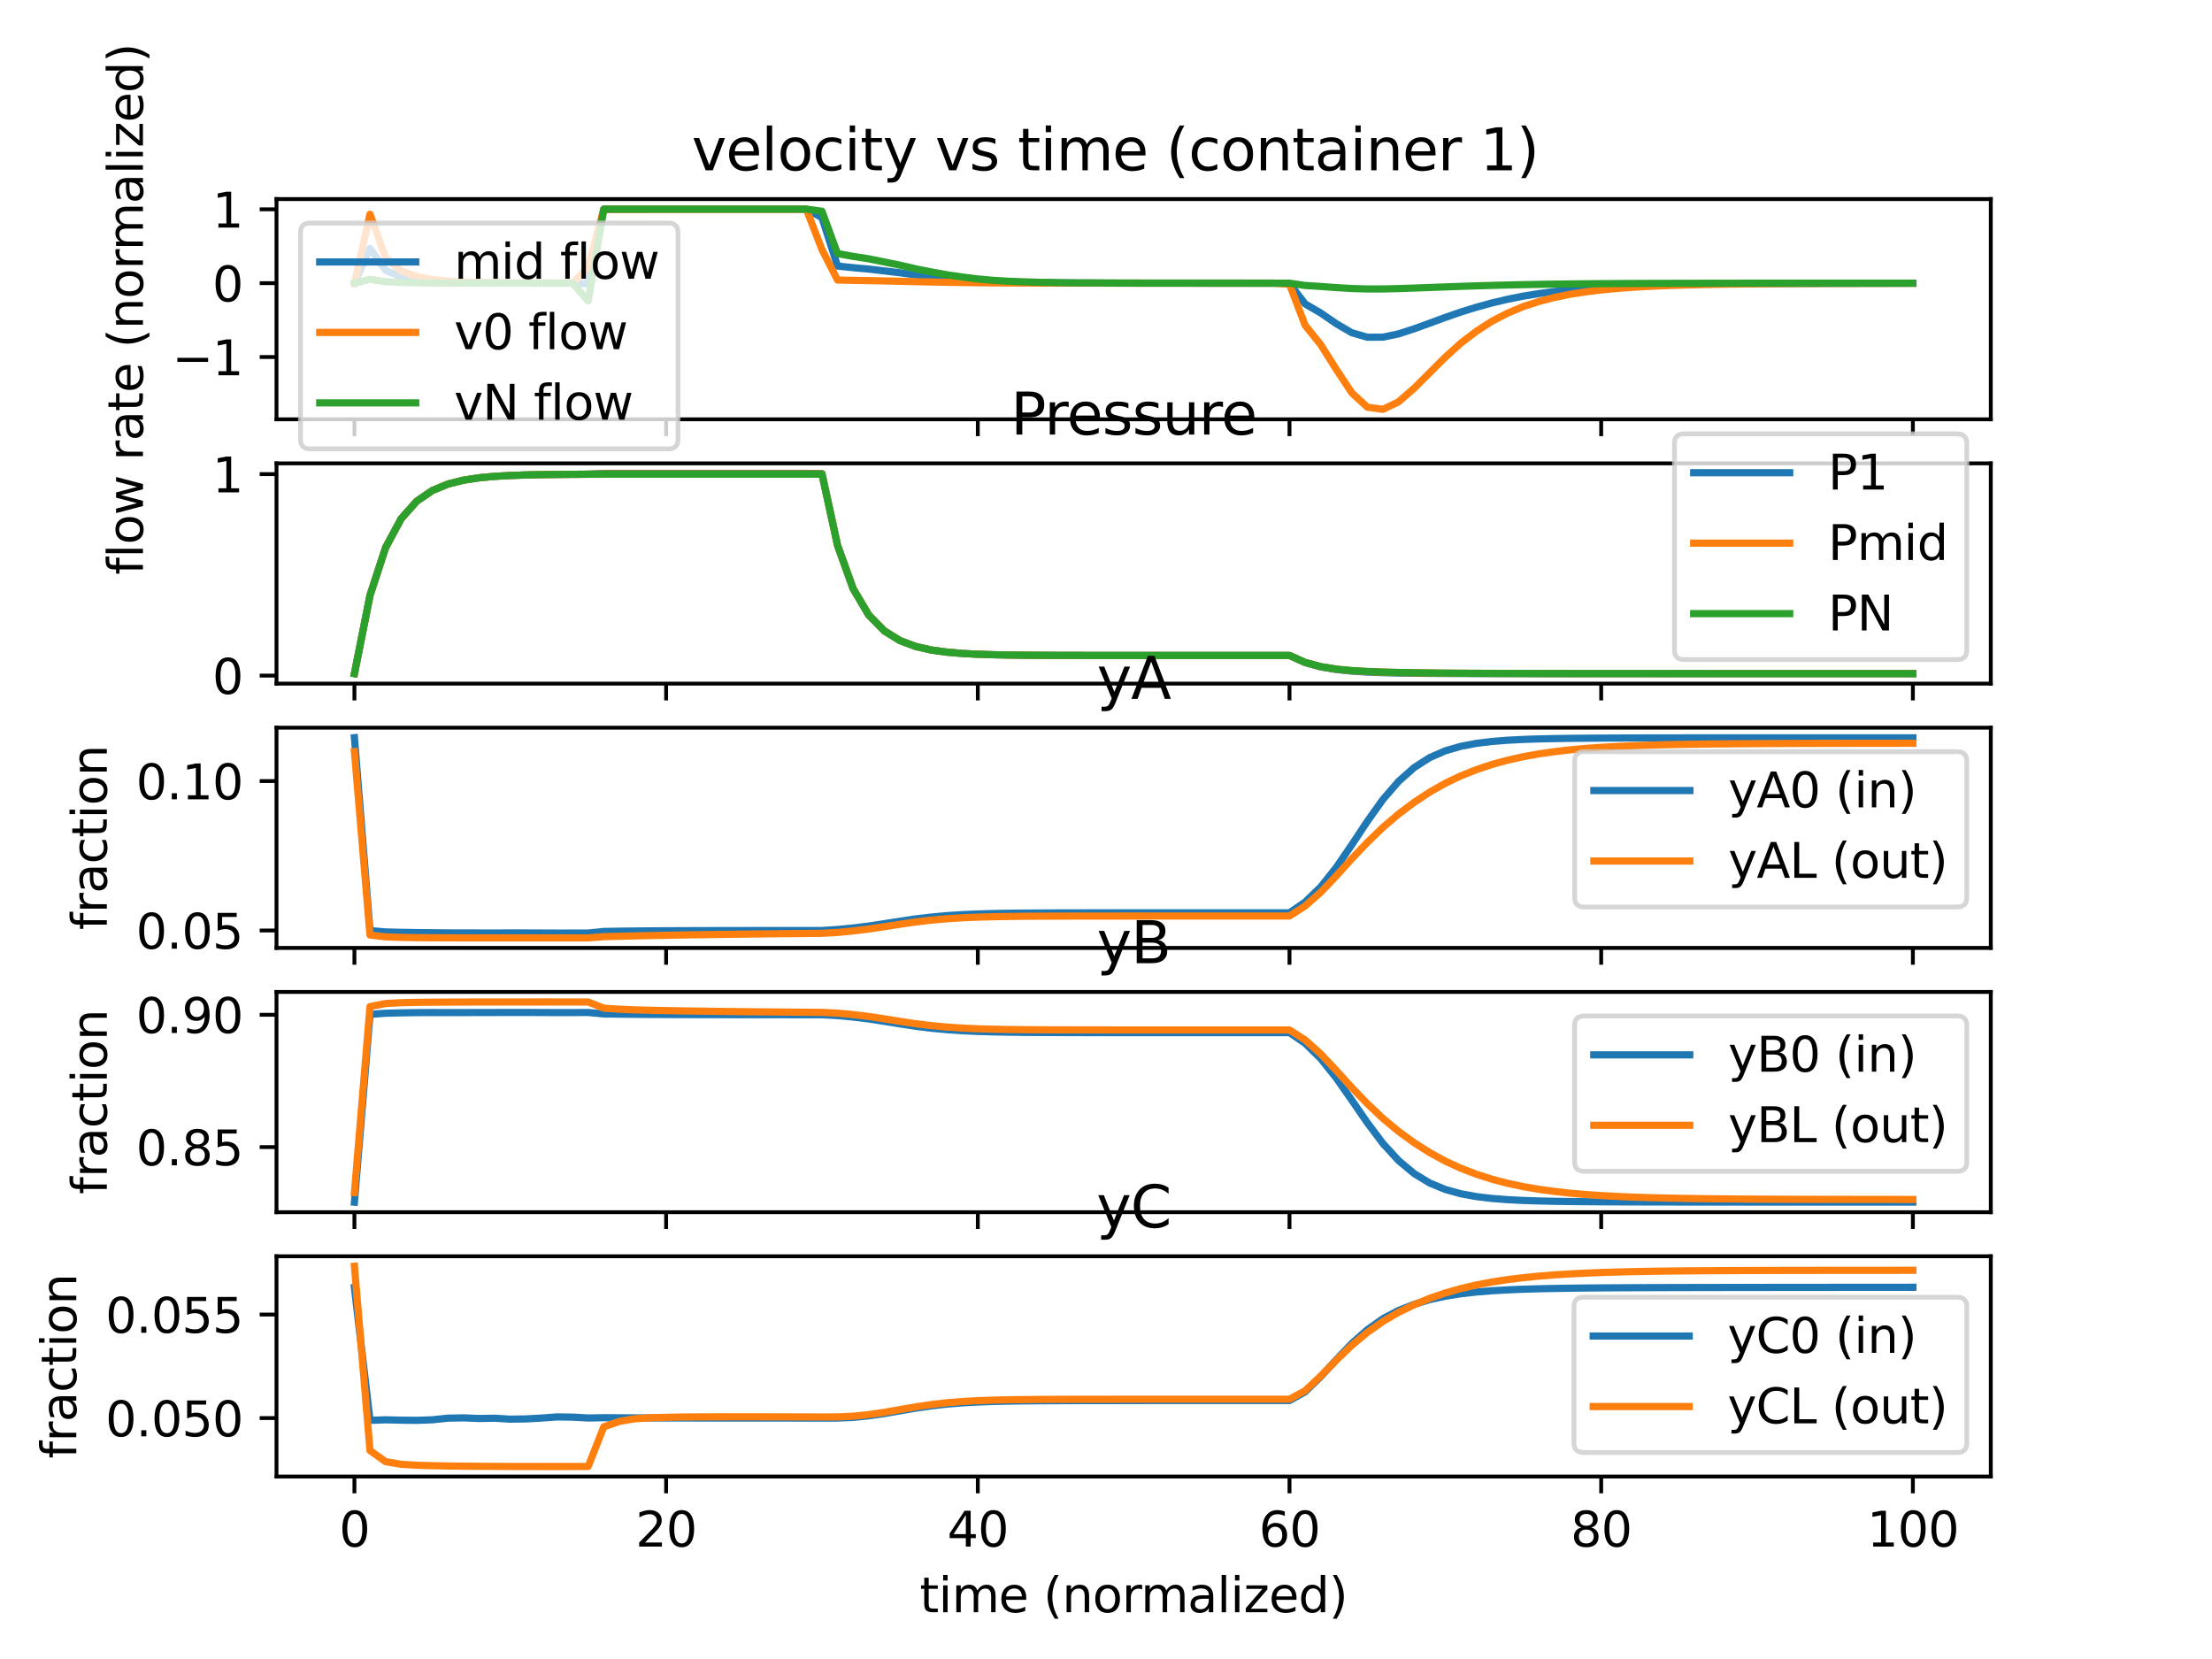 <?xml version="1.0" encoding="utf-8" standalone="no"?>
<!DOCTYPE svg PUBLIC "-//W3C//DTD SVG 1.1//EN"
  "http://www.w3.org/Graphics/SVG/1.1/DTD/svg11.dtd">
<svg xmlns:xlink="http://www.w3.org/1999/xlink" width="460.8pt" height="345.6pt" viewBox="0 0 460.8 345.6" xmlns="http://www.w3.org/2000/svg" version="1.1">
 <defs>
  <style type="text/css">*{stroke-linejoin: round; stroke-linecap: butt}</style>
 </defs>
 <g id="figure_1">
  <g id="patch_1">
   <path d="M 0 345.6 
L 460.8 345.6 
L 460.8 0 
L 0 0 
z
" style="fill: #ffffff"/>
  </g>
  <g id="axes_1">
   <g id="patch_2">
    <path d="M 57.6 87.353 
L 414.72 87.353 
L 414.72 41.472 
L 57.6 41.472 
z
" style="fill: #ffffff"/>
   </g>
   <g id="matplotlib.axis_1">
    <g id="xtick_1">
     <g id="line2d_1">
      <defs>
       <path id="ma32f7b01cc" d="M 0 0 
L 0 3.5 
" style="stroke: #000000; stroke-width: 0.8"/>
      </defs>
      <g>
       <use xlink:href="#ma32f7b01cc" x="73.833" y="87.353" style="stroke: #000000; stroke-width: 0.8"/>
      </g>
     </g>
    </g>
    <g id="xtick_2">
     <g id="line2d_2">
      <g>
       <use xlink:href="#ma32f7b01cc" x="138.764" y="87.353" style="stroke: #000000; stroke-width: 0.8"/>
      </g>
     </g>
    </g>
    <g id="xtick_3">
     <g id="line2d_3">
      <g>
       <use xlink:href="#ma32f7b01cc" x="203.695" y="87.353" style="stroke: #000000; stroke-width: 0.8"/>
      </g>
     </g>
    </g>
    <g id="xtick_4">
     <g id="line2d_4">
      <g>
       <use xlink:href="#ma32f7b01cc" x="268.625" y="87.353" style="stroke: #000000; stroke-width: 0.8"/>
      </g>
     </g>
    </g>
    <g id="xtick_5">
     <g id="line2d_5">
      <g>
       <use xlink:href="#ma32f7b01cc" x="333.556" y="87.353" style="stroke: #000000; stroke-width: 0.8"/>
      </g>
     </g>
    </g>
    <g id="xtick_6">
     <g id="line2d_6">
      <g>
       <use xlink:href="#ma32f7b01cc" x="398.487" y="87.353" style="stroke: #000000; stroke-width: 0.8"/>
      </g>
     </g>
    </g>
   </g>
   <g id="matplotlib.axis_2">
    <g id="ytick_1">
     <g id="line2d_7">
      <defs>
       <path id="macc1f7d844" d="M 0 0 
L -3.5 0 
" style="stroke: #000000; stroke-width: 0.8"/>
      </defs>
      <g>
       <use xlink:href="#macc1f7d844" x="57.6" y="74.376" style="stroke: #000000; stroke-width: 0.8"/>
      </g>
     </g>
     <g id="text_1">
      <!-- −1 -->
      <g transform="translate(35.858 78.175)scale(0.1 -0.1)">
       <defs>
        <path id="DejaVuSans-2212" d="M 678 2272 
L 4684 2272 
L 4684 1741 
L 678 1741 
L 678 2272 
z
" transform="scale(0.016)"/>
        <path id="DejaVuSans-31" d="M 794 531 
L 1825 531 
L 1825 4091 
L 703 3866 
L 703 4441 
L 1819 4666 
L 2450 4666 
L 2450 531 
L 3481 531 
L 3481 0 
L 794 0 
L 794 531 
z
" transform="scale(0.016)"/>
       </defs>
       <use xlink:href="#DejaVuSans-2212"/>
       <use xlink:href="#DejaVuSans-31" x="83.789"/>
      </g>
     </g>
    </g>
    <g id="ytick_2">
     <g id="line2d_8">
      <g>
       <use xlink:href="#macc1f7d844" x="57.6" y="58.989" style="stroke: #000000; stroke-width: 0.8"/>
      </g>
     </g>
     <g id="text_2">
      <!-- 0 -->
      <g transform="translate(44.237 62.788)scale(0.1 -0.1)">
       <defs>
        <path id="DejaVuSans-30" d="M 2034 4250 
Q 1547 4250 1301 3770 
Q 1056 3291 1056 2328 
Q 1056 1369 1301 889 
Q 1547 409 2034 409 
Q 2525 409 2770 889 
Q 3016 1369 3016 2328 
Q 3016 3291 2770 3770 
Q 2525 4250 2034 4250 
z
M 2034 4750 
Q 2819 4750 3233 4129 
Q 3647 3509 3647 2328 
Q 3647 1150 3233 529 
Q 2819 -91 2034 -91 
Q 1250 -91 836 529 
Q 422 1150 422 2328 
Q 422 3509 836 4129 
Q 1250 4750 2034 4750 
z
" transform="scale(0.016)"/>
       </defs>
       <use xlink:href="#DejaVuSans-30"/>
      </g>
     </g>
    </g>
    <g id="ytick_3">
     <g id="line2d_9">
      <g>
       <use xlink:href="#macc1f7d844" x="57.6" y="43.602" style="stroke: #000000; stroke-width: 0.8"/>
      </g>
     </g>
     <g id="text_3">
      <!-- 1 -->
      <g transform="translate(44.237 47.401)scale(0.1 -0.1)">
       <use xlink:href="#DejaVuSans-31"/>
      </g>
     </g>
    </g>
    <g id="text_4">
     <!-- flow rate (normalized) -->
     <g transform="translate(29.778 119.73)rotate(-90)scale(0.1 -0.1)">
      <defs>
       <path id="DejaVuSans-66" d="M 2375 4863 
L 2375 4384 
L 1825 4384 
Q 1516 4384 1395 4259 
Q 1275 4134 1275 3809 
L 1275 3500 
L 2222 3500 
L 2222 3053 
L 1275 3053 
L 1275 0 
L 697 0 
L 697 3053 
L 147 3053 
L 147 3500 
L 697 3500 
L 697 3744 
Q 697 4328 969 4595 
Q 1241 4863 1831 4863 
L 2375 4863 
z
" transform="scale(0.016)"/>
       <path id="DejaVuSans-6c" d="M 603 4863 
L 1178 4863 
L 1178 0 
L 603 0 
L 603 4863 
z
" transform="scale(0.016)"/>
       <path id="DejaVuSans-6f" d="M 1959 3097 
Q 1497 3097 1228 2736 
Q 959 2375 959 1747 
Q 959 1119 1226 758 
Q 1494 397 1959 397 
Q 2419 397 2687 759 
Q 2956 1122 2956 1747 
Q 2956 2369 2687 2733 
Q 2419 3097 1959 3097 
z
M 1959 3584 
Q 2709 3584 3137 3096 
Q 3566 2609 3566 1747 
Q 3566 888 3137 398 
Q 2709 -91 1959 -91 
Q 1206 -91 779 398 
Q 353 888 353 1747 
Q 353 2609 779 3096 
Q 1206 3584 1959 3584 
z
" transform="scale(0.016)"/>
       <path id="DejaVuSans-77" d="M 269 3500 
L 844 3500 
L 1563 769 
L 2278 3500 
L 2956 3500 
L 3675 769 
L 4391 3500 
L 4966 3500 
L 4050 0 
L 3372 0 
L 2619 2869 
L 1863 0 
L 1184 0 
L 269 3500 
z
" transform="scale(0.016)"/>
       <path id="DejaVuSans-20" transform="scale(0.016)"/>
       <path id="DejaVuSans-72" d="M 2631 2963 
Q 2534 3019 2420 3045 
Q 2306 3072 2169 3072 
Q 1681 3072 1420 2755 
Q 1159 2438 1159 1844 
L 1159 0 
L 581 0 
L 581 3500 
L 1159 3500 
L 1159 2956 
Q 1341 3275 1631 3429 
Q 1922 3584 2338 3584 
Q 2397 3584 2469 3576 
Q 2541 3569 2628 3553 
L 2631 2963 
z
" transform="scale(0.016)"/>
       <path id="DejaVuSans-61" d="M 2194 1759 
Q 1497 1759 1228 1600 
Q 959 1441 959 1056 
Q 959 750 1161 570 
Q 1363 391 1709 391 
Q 2188 391 2477 730 
Q 2766 1069 2766 1631 
L 2766 1759 
L 2194 1759 
z
M 3341 1997 
L 3341 0 
L 2766 0 
L 2766 531 
Q 2569 213 2275 61 
Q 1981 -91 1556 -91 
Q 1019 -91 701 211 
Q 384 513 384 1019 
Q 384 1609 779 1909 
Q 1175 2209 1959 2209 
L 2766 2209 
L 2766 2266 
Q 2766 2663 2505 2880 
Q 2244 3097 1772 3097 
Q 1472 3097 1187 3025 
Q 903 2953 641 2809 
L 641 3341 
Q 956 3463 1253 3523 
Q 1550 3584 1831 3584 
Q 2591 3584 2966 3190 
Q 3341 2797 3341 1997 
z
" transform="scale(0.016)"/>
       <path id="DejaVuSans-74" d="M 1172 4494 
L 1172 3500 
L 2356 3500 
L 2356 3053 
L 1172 3053 
L 1172 1153 
Q 1172 725 1289 603 
Q 1406 481 1766 481 
L 2356 481 
L 2356 0 
L 1766 0 
Q 1100 0 847 248 
Q 594 497 594 1153 
L 594 3053 
L 172 3053 
L 172 3500 
L 594 3500 
L 594 4494 
L 1172 4494 
z
" transform="scale(0.016)"/>
       <path id="DejaVuSans-65" d="M 3597 1894 
L 3597 1613 
L 953 1613 
Q 991 1019 1311 708 
Q 1631 397 2203 397 
Q 2534 397 2845 478 
Q 3156 559 3463 722 
L 3463 178 
Q 3153 47 2828 -22 
Q 2503 -91 2169 -91 
Q 1331 -91 842 396 
Q 353 884 353 1716 
Q 353 2575 817 3079 
Q 1281 3584 2069 3584 
Q 2775 3584 3186 3129 
Q 3597 2675 3597 1894 
z
M 3022 2063 
Q 3016 2534 2758 2815 
Q 2500 3097 2075 3097 
Q 1594 3097 1305 2825 
Q 1016 2553 972 2059 
L 3022 2063 
z
" transform="scale(0.016)"/>
       <path id="DejaVuSans-28" d="M 1984 4856 
Q 1566 4138 1362 3434 
Q 1159 2731 1159 2009 
Q 1159 1288 1364 580 
Q 1569 -128 1984 -844 
L 1484 -844 
Q 1016 -109 783 600 
Q 550 1309 550 2009 
Q 550 2706 781 3412 
Q 1013 4119 1484 4856 
L 1984 4856 
z
" transform="scale(0.016)"/>
       <path id="DejaVuSans-6e" d="M 3513 2113 
L 3513 0 
L 2938 0 
L 2938 2094 
Q 2938 2591 2744 2837 
Q 2550 3084 2163 3084 
Q 1697 3084 1428 2787 
Q 1159 2491 1159 1978 
L 1159 0 
L 581 0 
L 581 3500 
L 1159 3500 
L 1159 2956 
Q 1366 3272 1645 3428 
Q 1925 3584 2291 3584 
Q 2894 3584 3203 3211 
Q 3513 2838 3513 2113 
z
" transform="scale(0.016)"/>
       <path id="DejaVuSans-6d" d="M 3328 2828 
Q 3544 3216 3844 3400 
Q 4144 3584 4550 3584 
Q 5097 3584 5394 3201 
Q 5691 2819 5691 2113 
L 5691 0 
L 5113 0 
L 5113 2094 
Q 5113 2597 4934 2840 
Q 4756 3084 4391 3084 
Q 3944 3084 3684 2787 
Q 3425 2491 3425 1978 
L 3425 0 
L 2847 0 
L 2847 2094 
Q 2847 2600 2669 2842 
Q 2491 3084 2119 3084 
Q 1678 3084 1418 2786 
Q 1159 2488 1159 1978 
L 1159 0 
L 581 0 
L 581 3500 
L 1159 3500 
L 1159 2956 
Q 1356 3278 1631 3431 
Q 1906 3584 2284 3584 
Q 2666 3584 2933 3390 
Q 3200 3197 3328 2828 
z
" transform="scale(0.016)"/>
       <path id="DejaVuSans-69" d="M 603 3500 
L 1178 3500 
L 1178 0 
L 603 0 
L 603 3500 
z
M 603 4863 
L 1178 4863 
L 1178 4134 
L 603 4134 
L 603 4863 
z
" transform="scale(0.016)"/>
       <path id="DejaVuSans-7a" d="M 353 3500 
L 3084 3500 
L 3084 2975 
L 922 459 
L 3084 459 
L 3084 0 
L 275 0 
L 275 525 
L 2438 3041 
L 353 3041 
L 353 3500 
z
" transform="scale(0.016)"/>
       <path id="DejaVuSans-64" d="M 2906 2969 
L 2906 4863 
L 3481 4863 
L 3481 0 
L 2906 0 
L 2906 525 
Q 2725 213 2448 61 
Q 2172 -91 1784 -91 
Q 1150 -91 751 415 
Q 353 922 353 1747 
Q 353 2572 751 3078 
Q 1150 3584 1784 3584 
Q 2172 3584 2448 3432 
Q 2725 3281 2906 2969 
z
M 947 1747 
Q 947 1113 1208 752 
Q 1469 391 1925 391 
Q 2381 391 2643 752 
Q 2906 1113 2906 1747 
Q 2906 2381 2643 2742 
Q 2381 3103 1925 3103 
Q 1469 3103 1208 2742 
Q 947 2381 947 1747 
z
" transform="scale(0.016)"/>
       <path id="DejaVuSans-29" d="M 513 4856 
L 1013 4856 
Q 1481 4119 1714 3412 
Q 1947 2706 1947 2009 
Q 1947 1309 1714 600 
Q 1481 -109 1013 -844 
L 513 -844 
Q 928 -128 1133 580 
Q 1338 1288 1338 2009 
Q 1338 2731 1133 3434 
Q 928 4138 513 4856 
z
" transform="scale(0.016)"/>
      </defs>
      <use xlink:href="#DejaVuSans-66"/>
      <use xlink:href="#DejaVuSans-6c" x="35.205"/>
      <use xlink:href="#DejaVuSans-6f" x="62.988"/>
      <use xlink:href="#DejaVuSans-77" x="124.17"/>
      <use xlink:href="#DejaVuSans-20" x="205.957"/>
      <use xlink:href="#DejaVuSans-72" x="237.744"/>
      <use xlink:href="#DejaVuSans-61" x="278.857"/>
      <use xlink:href="#DejaVuSans-74" x="340.137"/>
      <use xlink:href="#DejaVuSans-65" x="379.346"/>
      <use xlink:href="#DejaVuSans-20" x="440.869"/>
      <use xlink:href="#DejaVuSans-28" x="472.656"/>
      <use xlink:href="#DejaVuSans-6e" x="511.67"/>
      <use xlink:href="#DejaVuSans-6f" x="575.049"/>
      <use xlink:href="#DejaVuSans-72" x="636.23"/>
      <use xlink:href="#DejaVuSans-6d" x="675.594"/>
      <use xlink:href="#DejaVuSans-61" x="773.006"/>
      <use xlink:href="#DejaVuSans-6c" x="834.285"/>
      <use xlink:href="#DejaVuSans-69" x="862.068"/>
      <use xlink:href="#DejaVuSans-7a" x="889.852"/>
      <use xlink:href="#DejaVuSans-65" x="942.342"/>
      <use xlink:href="#DejaVuSans-64" x="1003.865"/>
      <use xlink:href="#DejaVuSans-29" x="1067.342"/>
     </g>
    </g>
   </g>
   <g id="line2d_10">
    <path d="M 73.833 58.998 
L 77.079 51.756 
L 80.326 56.296 
L 83.572 57.695 
L 86.819 58.295 
L 90.065 58.603 
L 93.312 58.769 
L 96.559 58.861 
L 99.805 58.915 
L 103.052 58.946 
L 106.298 58.964 
L 109.545 58.974 
L 112.791 58.98 
L 116.038 58.985 
L 119.284 58.986 
L 122.531 59.105 
L 125.777 43.579 
L 129.024 43.579 
L 132.271 43.579 
L 135.517 43.579 
L 138.764 43.578 
L 142.01 43.578 
L 145.257 43.578 
L 148.503 43.578 
L 151.75 43.577 
L 154.996 43.577 
L 158.243 43.577 
L 161.489 43.577 
L 164.736 43.576 
L 167.983 43.576 
L 171.229 45.325 
L 174.476 55.425 
L 177.722 55.761 
L 180.969 56.054 
L 184.215 56.433 
L 187.462 56.819 
L 190.708 57.259 
L 193.955 57.631 
L 197.201 57.976 
L 200.448 58.247 
L 203.695 58.484 
L 206.941 58.647 
L 210.188 58.761 
L 213.434 58.828 
L 216.681 58.887 
L 219.927 58.921 
L 223.174 58.951 
L 226.42 58.959 
L 229.667 58.967 
L 232.913 58.977 
L 236.16 58.981 
L 239.407 58.983 
L 242.653 58.985 
L 245.9 58.987 
L 249.146 58.988 
L 252.393 58.988 
L 255.639 58.989 
L 258.886 58.989 
L 262.132 58.989 
L 265.379 58.989 
L 268.625 59.033 
L 271.872 63.302 
L 275.119 65.191 
L 278.365 67.425 
L 281.612 69.32 
L 284.858 70.255 
L 288.105 70.232 
L 291.351 69.551 
L 294.598 68.496 
L 297.844 67.317 
L 301.091 66.122 
L 304.337 64.996 
L 307.584 63.991 
L 310.831 63.098 
L 314.077 62.338 
L 317.324 61.691 
L 320.57 61.161 
L 323.817 60.728 
L 327.063 60.363 
L 330.31 60.084 
L 333.556 59.856 
L 336.803 59.674 
L 340.049 59.528 
L 343.296 59.414 
L 346.543 59.326 
L 349.789 59.256 
L 353.036 59.202 
L 356.282 59.158 
L 359.529 59.124 
L 362.775 59.097 
L 366.022 59.075 
L 369.268 59.058 
L 372.515 59.044 
L 375.761 59.034 
L 379.008 59.026 
L 382.255 59.019 
L 385.501 59.014 
L 388.748 59.01 
L 391.994 59.006 
L 395.241 59.003 
L 398.487 59 
" clip-path="url(#peffa36f883)" style="fill: none; stroke: #1f77b4; stroke-width: 1.5; stroke-linecap: square"/>
   </g>
   <g id="line2d_11">
    <path d="M 73.833 59.002 
L 77.079 44.632 
L 80.326 53.631 
L 83.572 56.413 
L 86.819 57.607 
L 90.065 58.22 
L 93.312 58.55 
L 96.559 58.733 
L 99.805 58.842 
L 103.052 58.903 
L 106.298 58.939 
L 109.545 58.959 
L 112.791 58.972 
L 116.038 58.98 
L 119.284 58.984 
L 122.531 55.621 
L 125.777 43.603 
L 129.024 43.602 
L 132.271 43.601 
L 135.517 43.601 
L 138.764 43.6 
L 142.01 43.6 
L 145.257 43.599 
L 148.503 43.599 
L 151.75 43.599 
L 154.996 43.599 
L 158.243 43.599 
L 161.489 43.598 
L 164.736 43.598 
L 167.983 43.598 
L 171.229 51.981 
L 174.476 58.341 
L 177.722 58.402 
L 180.969 58.456 
L 184.215 58.525 
L 187.462 58.595 
L 190.708 58.675 
L 193.955 58.742 
L 197.201 58.805 
L 200.448 58.854 
L 203.695 58.897 
L 206.941 58.927 
L 210.188 58.948 
L 213.434 58.96 
L 216.681 58.971 
L 219.927 58.977 
L 223.174 58.982 
L 226.42 58.984 
L 229.667 58.985 
L 232.913 58.987 
L 236.16 58.988 
L 239.407 58.988 
L 242.653 58.988 
L 245.9 58.989 
L 249.146 58.989 
L 252.393 58.989 
L 255.639 58.989 
L 258.886 58.989 
L 262.132 58.989 
L 265.379 58.989 
L 268.625 59.216 
L 271.872 67.743 
L 275.119 71.793 
L 278.365 76.937 
L 281.612 81.841 
L 284.858 84.826 
L 288.105 85.268 
L 291.351 83.702 
L 294.598 80.872 
L 297.844 77.639 
L 301.091 74.4 
L 304.337 71.465 
L 307.584 68.991 
L 310.831 66.899 
L 314.077 65.227 
L 317.324 63.865 
L 320.57 62.809 
L 323.817 61.969 
L 327.063 61.302 
L 330.31 60.8 
L 333.556 60.403 
L 336.803 60.093 
L 340.049 59.85 
L 343.296 59.663 
L 346.543 59.52 
L 349.789 59.408 
L 353.036 59.323 
L 356.282 59.254 
L 359.529 59.201 
L 362.775 59.158 
L 366.022 59.123 
L 369.268 59.096 
L 372.515 59.074 
L 375.761 59.059 
L 379.008 59.046 
L 382.255 59.035 
L 385.501 59.027 
L 388.748 59.021 
L 391.994 59.015 
L 395.241 59.01 
L 398.487 59.006 
" clip-path="url(#peffa36f883)" style="fill: none; stroke: #ff7f0e; stroke-width: 1.5; stroke-linecap: square"/>
   </g>
   <g id="line2d_12">
    <path d="M 73.833 58.99 
L 77.079 58.187 
L 80.326 58.688 
L 83.572 58.845 
L 86.819 58.912 
L 90.065 58.946 
L 93.312 58.965 
L 96.559 58.975 
L 99.805 58.981 
L 103.052 58.984 
L 106.298 58.986 
L 109.545 58.987 
L 112.791 58.988 
L 116.038 58.989 
L 119.284 58.989 
L 122.531 62.705 
L 125.777 43.567 
L 129.024 43.566 
L 132.271 43.565 
L 135.517 43.564 
L 138.764 43.563 
L 142.01 43.562 
L 145.257 43.561 
L 148.503 43.561 
L 151.75 43.56 
L 154.996 43.56 
L 158.243 43.559 
L 161.489 43.558 
L 164.736 43.558 
L 167.983 43.558 
L 171.229 44.004 
L 174.476 52.831 
L 177.722 53.41 
L 180.969 53.916 
L 184.215 54.573 
L 187.462 55.234 
L 190.708 55.996 
L 193.955 56.64 
L 197.201 57.236 
L 200.448 57.706 
L 203.695 58.116 
L 206.941 58.398 
L 210.188 58.596 
L 213.434 58.711 
L 216.681 58.813 
L 219.927 58.872 
L 223.174 58.924 
L 226.42 58.937 
L 229.667 58.95 
L 232.913 58.969 
L 236.16 58.975 
L 239.407 58.979 
L 242.653 58.983 
L 245.9 58.985 
L 249.146 58.987 
L 252.393 58.988 
L 255.639 58.989 
L 258.886 58.989 
L 262.132 58.99 
L 265.379 58.989 
L 268.625 58.992 
L 271.872 59.467 
L 275.119 59.673 
L 278.365 59.912 
L 281.612 60.108 
L 284.858 60.199 
L 288.105 60.191 
L 291.351 60.119 
L 294.598 60.01 
L 297.844 59.889 
L 301.091 59.767 
L 304.337 59.651 
L 307.584 59.545 
L 310.831 59.451 
L 314.077 59.369 
L 317.324 59.298 
L 320.57 59.24 
L 323.817 59.191 
L 327.063 59.15 
L 330.31 59.118 
L 333.556 59.092 
L 336.803 59.07 
L 340.049 59.053 
L 343.296 59.04 
L 346.543 59.029 
L 349.789 59.021 
L 353.036 59.015 
L 356.282 59.009 
L 359.529 59.005 
L 362.775 59.002 
L 366.022 58.999 
L 369.268 58.997 
L 372.515 58.996 
L 375.761 58.995 
L 379.008 58.994 
L 382.255 58.993 
L 385.501 58.992 
L 388.748 58.992 
L 391.994 58.991 
L 395.241 58.991 
L 398.487 58.99 
" clip-path="url(#peffa36f883)" style="fill: none; stroke: #2ca02c; stroke-width: 1.5; stroke-linecap: square"/>
   </g>
   <g id="patch_3">
    <path d="M 57.6 87.353 
L 57.6 41.472 
" style="fill: none; stroke: #000000; stroke-width: 0.8; stroke-linejoin: miter; stroke-linecap: square"/>
   </g>
   <g id="patch_4">
    <path d="M 414.72 87.353 
L 414.72 41.472 
" style="fill: none; stroke: #000000; stroke-width: 0.8; stroke-linejoin: miter; stroke-linecap: square"/>
   </g>
   <g id="patch_5">
    <path d="M 57.6 87.353 
L 414.72 87.353 
" style="fill: none; stroke: #000000; stroke-width: 0.8; stroke-linejoin: miter; stroke-linecap: square"/>
   </g>
   <g id="patch_6">
    <path d="M 57.6 41.472 
L 414.72 41.472 
" style="fill: none; stroke: #000000; stroke-width: 0.8; stroke-linejoin: miter; stroke-linecap: square"/>
   </g>
   <g id="text_5">
    <!-- velocity vs time (container 1)   -->
    <g transform="translate(144.107 35.472)scale(0.12 -0.12)">
     <defs>
      <path id="DejaVuSans-76" d="M 191 3500 
L 800 3500 
L 1894 563 
L 2988 3500 
L 3597 3500 
L 2284 0 
L 1503 0 
L 191 3500 
z
" transform="scale(0.016)"/>
      <path id="DejaVuSans-63" d="M 3122 3366 
L 3122 2828 
Q 2878 2963 2633 3030 
Q 2388 3097 2138 3097 
Q 1578 3097 1268 2742 
Q 959 2388 959 1747 
Q 959 1106 1268 751 
Q 1578 397 2138 397 
Q 2388 397 2633 464 
Q 2878 531 3122 666 
L 3122 134 
Q 2881 22 2623 -34 
Q 2366 -91 2075 -91 
Q 1284 -91 818 406 
Q 353 903 353 1747 
Q 353 2603 823 3093 
Q 1294 3584 2113 3584 
Q 2378 3584 2631 3529 
Q 2884 3475 3122 3366 
z
" transform="scale(0.016)"/>
      <path id="DejaVuSans-79" d="M 2059 -325 
Q 1816 -950 1584 -1140 
Q 1353 -1331 966 -1331 
L 506 -1331 
L 506 -850 
L 844 -850 
Q 1081 -850 1212 -737 
Q 1344 -625 1503 -206 
L 1606 56 
L 191 3500 
L 800 3500 
L 1894 763 
L 2988 3500 
L 3597 3500 
L 2059 -325 
z
" transform="scale(0.016)"/>
      <path id="DejaVuSans-73" d="M 2834 3397 
L 2834 2853 
Q 2591 2978 2328 3040 
Q 2066 3103 1784 3103 
Q 1356 3103 1142 2972 
Q 928 2841 928 2578 
Q 928 2378 1081 2264 
Q 1234 2150 1697 2047 
L 1894 2003 
Q 2506 1872 2764 1633 
Q 3022 1394 3022 966 
Q 3022 478 2636 193 
Q 2250 -91 1575 -91 
Q 1294 -91 989 -36 
Q 684 19 347 128 
L 347 722 
Q 666 556 975 473 
Q 1284 391 1588 391 
Q 1994 391 2212 530 
Q 2431 669 2431 922 
Q 2431 1156 2273 1281 
Q 2116 1406 1581 1522 
L 1381 1569 
Q 847 1681 609 1914 
Q 372 2147 372 2553 
Q 372 3047 722 3315 
Q 1072 3584 1716 3584 
Q 2034 3584 2315 3537 
Q 2597 3491 2834 3397 
z
" transform="scale(0.016)"/>
     </defs>
     <use xlink:href="#DejaVuSans-76"/>
     <use xlink:href="#DejaVuSans-65" x="59.18"/>
     <use xlink:href="#DejaVuSans-6c" x="120.703"/>
     <use xlink:href="#DejaVuSans-6f" x="148.486"/>
     <use xlink:href="#DejaVuSans-63" x="209.668"/>
     <use xlink:href="#DejaVuSans-69" x="264.648"/>
     <use xlink:href="#DejaVuSans-74" x="292.432"/>
     <use xlink:href="#DejaVuSans-79" x="331.641"/>
     <use xlink:href="#DejaVuSans-20" x="390.82"/>
     <use xlink:href="#DejaVuSans-76" x="422.607"/>
     <use xlink:href="#DejaVuSans-73" x="481.787"/>
     <use xlink:href="#DejaVuSans-20" x="533.887"/>
     <use xlink:href="#DejaVuSans-74" x="565.674"/>
     <use xlink:href="#DejaVuSans-69" x="604.883"/>
     <use xlink:href="#DejaVuSans-6d" x="632.666"/>
     <use xlink:href="#DejaVuSans-65" x="730.078"/>
     <use xlink:href="#DejaVuSans-20" x="791.602"/>
     <use xlink:href="#DejaVuSans-28" x="823.389"/>
     <use xlink:href="#DejaVuSans-63" x="862.402"/>
     <use xlink:href="#DejaVuSans-6f" x="917.383"/>
     <use xlink:href="#DejaVuSans-6e" x="978.564"/>
     <use xlink:href="#DejaVuSans-74" x="1041.943"/>
     <use xlink:href="#DejaVuSans-61" x="1081.152"/>
     <use xlink:href="#DejaVuSans-69" x="1142.432"/>
     <use xlink:href="#DejaVuSans-6e" x="1170.215"/>
     <use xlink:href="#DejaVuSans-65" x="1233.594"/>
     <use xlink:href="#DejaVuSans-72" x="1295.117"/>
     <use xlink:href="#DejaVuSans-20" x="1336.23"/>
     <use xlink:href="#DejaVuSans-31" x="1368.018"/>
     <use xlink:href="#DejaVuSans-29" x="1431.641"/>
     <use xlink:href="#DejaVuSans-20" x="1470.654"/>
     <use xlink:href="#DejaVuSans-20" x="1502.441"/>
    </g>
   </g>
   <g id="legend_1">
    <g id="patch_7">
     <path d="M 64.6 93.506 
L 139.241 93.506 
Q 141.241 93.506 141.241 91.506 
L 141.241 48.472 
Q 141.241 46.472 139.241 46.472 
L 64.6 46.472 
Q 62.6 46.472 62.6 48.472 
L 62.6 91.506 
Q 62.6 93.506 64.6 93.506 
z
" style="fill: #ffffff; opacity: 0.8; stroke: #cccccc; stroke-linejoin: miter"/>
    </g>
    <g id="line2d_13">
     <path d="M 66.6 54.57 
L 76.6 54.57 
L 86.6 54.57 
" style="fill: none; stroke: #1f77b4; stroke-width: 1.5; stroke-linecap: square"/>
    </g>
    <g id="text_6">
     <!-- mid flow -->
     <g transform="translate(94.6 58.07)scale(0.1 -0.1)">
      <use xlink:href="#DejaVuSans-6d"/>
      <use xlink:href="#DejaVuSans-69" x="97.412"/>
      <use xlink:href="#DejaVuSans-64" x="125.195"/>
      <use xlink:href="#DejaVuSans-20" x="188.672"/>
      <use xlink:href="#DejaVuSans-66" x="220.459"/>
      <use xlink:href="#DejaVuSans-6c" x="255.664"/>
      <use xlink:href="#DejaVuSans-6f" x="283.447"/>
      <use xlink:href="#DejaVuSans-77" x="344.629"/>
     </g>
    </g>
    <g id="line2d_14">
     <path d="M 66.6 69.249 
L 76.6 69.249 
L 86.6 69.249 
" style="fill: none; stroke: #ff7f0e; stroke-width: 1.5; stroke-linecap: square"/>
    </g>
    <g id="text_7">
     <!-- v0 flow -->
     <g transform="translate(94.6 72.749)scale(0.1 -0.1)">
      <use xlink:href="#DejaVuSans-76"/>
      <use xlink:href="#DejaVuSans-30" x="59.18"/>
      <use xlink:href="#DejaVuSans-20" x="122.803"/>
      <use xlink:href="#DejaVuSans-66" x="154.59"/>
      <use xlink:href="#DejaVuSans-6c" x="189.795"/>
      <use xlink:href="#DejaVuSans-6f" x="217.578"/>
      <use xlink:href="#DejaVuSans-77" x="278.76"/>
     </g>
    </g>
    <g id="line2d_15">
     <path d="M 66.6 83.927 
L 76.6 83.927 
L 86.6 83.927 
" style="fill: none; stroke: #2ca02c; stroke-width: 1.5; stroke-linecap: square"/>
    </g>
    <g id="text_8">
     <!-- vN flow -->
     <g transform="translate(94.6 87.427)scale(0.1 -0.1)">
      <defs>
       <path id="DejaVuSans-4e" d="M 628 4666 
L 1478 4666 
L 3547 763 
L 3547 4666 
L 4159 4666 
L 4159 0 
L 3309 0 
L 1241 3903 
L 1241 0 
L 628 0 
L 628 4666 
z
" transform="scale(0.016)"/>
      </defs>
      <use xlink:href="#DejaVuSans-76"/>
      <use xlink:href="#DejaVuSans-4e" x="59.18"/>
      <use xlink:href="#DejaVuSans-20" x="133.984"/>
      <use xlink:href="#DejaVuSans-66" x="165.771"/>
      <use xlink:href="#DejaVuSans-6c" x="200.977"/>
      <use xlink:href="#DejaVuSans-6f" x="228.76"/>
      <use xlink:href="#DejaVuSans-77" x="289.941"/>
     </g>
    </g>
   </g>
  </g>
  <g id="axes_2">
   <g id="patch_8">
    <path d="M 57.6 142.411 
L 414.72 142.411 
L 414.72 96.53 
L 57.6 96.53 
z
" style="fill: #ffffff"/>
   </g>
   <g id="matplotlib.axis_3">
    <g id="xtick_7">
     <g id="line2d_16">
      <g>
       <use xlink:href="#ma32f7b01cc" x="73.833" y="142.411" style="stroke: #000000; stroke-width: 0.8"/>
      </g>
     </g>
    </g>
    <g id="xtick_8">
     <g id="line2d_17">
      <g>
       <use xlink:href="#ma32f7b01cc" x="138.764" y="142.411" style="stroke: #000000; stroke-width: 0.8"/>
      </g>
     </g>
    </g>
    <g id="xtick_9">
     <g id="line2d_18">
      <g>
       <use xlink:href="#ma32f7b01cc" x="203.695" y="142.411" style="stroke: #000000; stroke-width: 0.8"/>
      </g>
     </g>
    </g>
    <g id="xtick_10">
     <g id="line2d_19">
      <g>
       <use xlink:href="#ma32f7b01cc" x="268.625" y="142.411" style="stroke: #000000; stroke-width: 0.8"/>
      </g>
     </g>
    </g>
    <g id="xtick_11">
     <g id="line2d_20">
      <g>
       <use xlink:href="#ma32f7b01cc" x="333.556" y="142.411" style="stroke: #000000; stroke-width: 0.8"/>
      </g>
     </g>
    </g>
    <g id="xtick_12">
     <g id="line2d_21">
      <g>
       <use xlink:href="#ma32f7b01cc" x="398.487" y="142.411" style="stroke: #000000; stroke-width: 0.8"/>
      </g>
     </g>
    </g>
   </g>
   <g id="matplotlib.axis_4">
    <g id="ytick_4">
     <g id="line2d_22">
      <g>
       <use xlink:href="#macc1f7d844" x="57.6" y="140.745" style="stroke: #000000; stroke-width: 0.8"/>
      </g>
     </g>
     <g id="text_9">
      <!-- 0 -->
      <g transform="translate(44.237 144.544)scale(0.1 -0.1)">
       <use xlink:href="#DejaVuSans-30"/>
      </g>
     </g>
    </g>
    <g id="ytick_5">
     <g id="line2d_23">
      <g>
       <use xlink:href="#macc1f7d844" x="57.6" y="98.772" style="stroke: #000000; stroke-width: 0.8"/>
      </g>
     </g>
     <g id="text_10">
      <!-- 1 -->
      <g transform="translate(44.237 102.571)scale(0.1 -0.1)">
       <use xlink:href="#DejaVuSans-31"/>
      </g>
     </g>
    </g>
   </g>
   <g id="line2d_24">
    <path d="M 73.833 140.326 
L 77.079 123.979 
L 80.326 114.059 
L 83.572 108.04 
L 86.819 104.396 
L 90.065 102.182 
L 93.312 100.84 
L 96.559 100.026 
L 99.805 99.53 
L 103.052 99.233 
L 106.298 99.051 
L 109.545 98.941 
L 112.791 98.874 
L 116.038 98.834 
L 119.284 98.809 
L 122.531 98.785 
L 125.777 98.615 
L 129.024 98.615 
L 132.271 98.615 
L 135.517 98.615 
L 138.764 98.615 
L 142.01 98.615 
L 145.257 98.615 
L 148.503 98.615 
L 151.75 98.615 
L 154.996 98.615 
L 158.243 98.615 
L 161.489 98.615 
L 164.736 98.615 
L 167.983 98.615 
L 171.229 98.648 
L 174.476 113.596 
L 177.722 122.62 
L 180.969 128.091 
L 184.215 131.413 
L 187.462 133.427 
L 190.708 134.651 
L 193.955 135.394 
L 197.201 135.846 
L 200.448 136.121 
L 203.695 136.289 
L 206.941 136.39 
L 210.188 136.452 
L 213.434 136.49 
L 216.681 136.513 
L 219.927 136.526 
L 223.174 136.534 
L 226.42 136.54 
L 229.667 136.543 
L 232.913 136.545 
L 236.16 136.546 
L 239.407 136.547 
L 242.653 136.547 
L 245.9 136.547 
L 249.146 136.548 
L 252.393 136.548 
L 255.639 136.548 
L 258.886 136.548 
L 262.132 136.548 
L 265.379 136.548 
L 268.625 136.549 
L 271.872 138.032 
L 275.119 138.931 
L 278.365 139.477 
L 281.612 139.807 
L 284.858 140.007 
L 288.105 140.129 
L 291.351 140.204 
L 294.598 140.249 
L 297.844 140.278 
L 301.091 140.295 
L 304.337 140.306 
L 307.584 140.313 
L 310.831 140.318 
L 314.077 140.32 
L 317.324 140.322 
L 320.57 140.323 
L 323.817 140.324 
L 327.063 140.324 
L 330.31 140.325 
L 333.556 140.325 
L 336.803 140.325 
L 340.049 140.325 
L 343.296 140.325 
L 346.543 140.325 
L 349.789 140.325 
L 353.036 140.325 
L 356.282 140.325 
L 359.529 140.325 
L 362.775 140.325 
L 366.022 140.325 
L 369.268 140.325 
L 372.515 140.325 
L 375.761 140.326 
L 379.008 140.326 
L 382.255 140.326 
L 385.501 140.326 
L 388.748 140.326 
L 391.994 140.326 
L 395.241 140.326 
L 398.487 140.326 
" clip-path="url(#pddc1c25ae3)" style="fill: none; stroke: #1f77b4; stroke-width: 1.5; stroke-linecap: square"/>
   </g>
   <g id="line2d_25">
    <path d="M 73.833 140.325 
L 77.079 124.04 
L 80.326 114.081 
L 83.572 108.051 
L 86.819 104.402 
L 90.065 102.186 
L 93.312 100.842 
L 96.559 100.027 
L 99.805 99.531 
L 103.052 99.233 
L 106.298 99.051 
L 109.545 98.941 
L 112.791 98.874 
L 116.038 98.834 
L 119.284 98.809 
L 122.531 98.794 
L 125.777 98.695 
L 129.024 98.695 
L 132.271 98.695 
L 135.517 98.695 
L 138.764 98.695 
L 142.01 98.695 
L 145.257 98.695 
L 148.503 98.695 
L 151.75 98.695 
L 154.996 98.695 
L 158.243 98.695 
L 161.489 98.695 
L 164.736 98.695 
L 167.983 98.695 
L 171.229 98.701 
L 174.476 113.605 
L 177.722 122.629 
L 180.969 128.099 
L 184.215 131.419 
L 187.462 133.432 
L 190.708 134.656 
L 193.955 135.398 
L 197.201 135.849 
L 200.448 136.123 
L 203.695 136.29 
L 206.941 136.391 
L 210.188 136.453 
L 213.434 136.491 
L 216.681 136.513 
L 219.927 136.526 
L 223.174 136.534 
L 226.42 136.54 
L 229.667 136.543 
L 232.913 136.545 
L 236.16 136.546 
L 239.407 136.547 
L 242.653 136.547 
L 245.9 136.547 
L 249.146 136.548 
L 252.393 136.548 
L 255.639 136.548 
L 258.886 136.548 
L 262.132 136.548 
L 265.379 136.548 
L 268.625 136.548 
L 271.872 137.995 
L 275.119 138.878 
L 278.365 139.403 
L 281.612 139.715 
L 284.858 139.904 
L 288.105 140.025 
L 291.351 140.106 
L 294.598 140.162 
L 297.844 140.203 
L 301.091 140.233 
L 304.337 140.255 
L 307.584 140.271 
L 310.831 140.284 
L 314.077 140.293 
L 317.324 140.301 
L 320.57 140.306 
L 323.817 140.311 
L 327.063 140.314 
L 330.31 140.317 
L 333.556 140.319 
L 336.803 140.32 
L 340.049 140.321 
L 343.296 140.322 
L 346.543 140.323 
L 349.789 140.323 
L 353.036 140.324 
L 356.282 140.324 
L 359.529 140.324 
L 362.775 140.325 
L 366.022 140.325 
L 369.268 140.325 
L 372.515 140.325 
L 375.761 140.325 
L 379.008 140.325 
L 382.255 140.325 
L 385.501 140.325 
L 388.748 140.325 
L 391.994 140.325 
L 395.241 140.325 
L 398.487 140.325 
" clip-path="url(#pddc1c25ae3)" style="fill: none; stroke: #ff7f0e; stroke-width: 1.5; stroke-linecap: square"/>
   </g>
   <g id="line2d_26">
    <path d="M 73.833 140.325 
L 77.079 124.059 
L 80.326 114.088 
L 83.572 108.054 
L 86.819 104.404 
L 90.065 102.187 
L 93.312 100.842 
L 96.559 100.027 
L 99.805 99.531 
L 103.052 99.233 
L 106.298 99.051 
L 109.545 98.941 
L 112.791 98.874 
L 116.038 98.834 
L 119.284 98.809 
L 122.531 98.787 
L 125.777 98.768 
L 129.024 98.768 
L 132.271 98.768 
L 135.517 98.768 
L 138.764 98.768 
L 142.01 98.768 
L 145.257 98.768 
L 148.503 98.768 
L 151.75 98.768 
L 154.996 98.768 
L 158.243 98.768 
L 161.489 98.768 
L 164.736 98.768 
L 167.983 98.768 
L 171.229 98.769 
L 174.476 113.628 
L 177.722 122.649 
L 180.969 128.118 
L 184.215 131.436 
L 187.462 133.446 
L 190.708 134.667 
L 193.955 135.406 
L 197.201 135.855 
L 200.448 136.128 
L 203.695 136.293 
L 206.941 136.393 
L 210.188 136.454 
L 213.434 136.492 
L 216.681 136.514 
L 219.927 136.527 
L 223.174 136.535 
L 226.42 136.54 
L 229.667 136.543 
L 232.913 136.545 
L 236.16 136.546 
L 239.407 136.547 
L 242.653 136.547 
L 245.9 136.547 
L 249.146 136.548 
L 252.393 136.548 
L 255.639 136.548 
L 258.886 136.548 
L 262.132 136.548 
L 265.379 136.548 
L 268.625 136.548 
L 271.872 137.984 
L 275.119 138.862 
L 278.365 139.382 
L 281.612 139.688 
L 284.858 139.876 
L 288.105 139.997 
L 291.351 140.079 
L 294.598 140.138 
L 297.844 140.182 
L 301.091 140.214 
L 304.337 140.239 
L 307.584 140.258 
L 310.831 140.273 
L 314.077 140.285 
L 317.324 140.294 
L 320.57 140.301 
L 323.817 140.306 
L 327.063 140.31 
L 330.31 140.314 
L 333.556 140.316 
L 336.803 140.318 
L 340.049 140.32 
L 343.296 140.321 
L 346.543 140.322 
L 349.789 140.323 
L 353.036 140.323 
L 356.282 140.324 
L 359.529 140.324 
L 362.775 140.324 
L 366.022 140.325 
L 369.268 140.325 
L 372.515 140.325 
L 375.761 140.325 
L 379.008 140.325 
L 382.255 140.325 
L 385.501 140.325 
L 388.748 140.325 
L 391.994 140.325 
L 395.241 140.325 
L 398.487 140.325 
" clip-path="url(#pddc1c25ae3)" style="fill: none; stroke: #2ca02c; stroke-width: 1.5; stroke-linecap: square"/>
   </g>
   <g id="patch_9">
    <path d="M 57.6 142.411 
L 57.6 96.53 
" style="fill: none; stroke: #000000; stroke-width: 0.8; stroke-linejoin: miter; stroke-linecap: square"/>
   </g>
   <g id="patch_10">
    <path d="M 414.72 142.411 
L 414.72 96.53 
" style="fill: none; stroke: #000000; stroke-width: 0.8; stroke-linejoin: miter; stroke-linecap: square"/>
   </g>
   <g id="patch_11">
    <path d="M 57.6 142.411 
L 414.72 142.411 
" style="fill: none; stroke: #000000; stroke-width: 0.8; stroke-linejoin: miter; stroke-linecap: square"/>
   </g>
   <g id="patch_12">
    <path d="M 57.6 96.53 
L 414.72 96.53 
" style="fill: none; stroke: #000000; stroke-width: 0.8; stroke-linejoin: miter; stroke-linecap: square"/>
   </g>
   <g id="text_11">
    <!-- Pressure -->
    <g transform="translate(210.547 90.53)scale(0.12 -0.12)">
     <defs>
      <path id="DejaVuSans-50" d="M 1259 4147 
L 1259 2394 
L 2053 2394 
Q 2494 2394 2734 2622 
Q 2975 2850 2975 3272 
Q 2975 3691 2734 3919 
Q 2494 4147 2053 4147 
L 1259 4147 
z
M 628 4666 
L 2053 4666 
Q 2838 4666 3239 4311 
Q 3641 3956 3641 3272 
Q 3641 2581 3239 2228 
Q 2838 1875 2053 1875 
L 1259 1875 
L 1259 0 
L 628 0 
L 628 4666 
z
" transform="scale(0.016)"/>
      <path id="DejaVuSans-75" d="M 544 1381 
L 544 3500 
L 1119 3500 
L 1119 1403 
Q 1119 906 1312 657 
Q 1506 409 1894 409 
Q 2359 409 2629 706 
Q 2900 1003 2900 1516 
L 2900 3500 
L 3475 3500 
L 3475 0 
L 2900 0 
L 2900 538 
Q 2691 219 2414 64 
Q 2138 -91 1772 -91 
Q 1169 -91 856 284 
Q 544 659 544 1381 
z
M 1991 3584 
L 1991 3584 
z
" transform="scale(0.016)"/>
     </defs>
     <use xlink:href="#DejaVuSans-50"/>
     <use xlink:href="#DejaVuSans-72" x="58.553"/>
     <use xlink:href="#DejaVuSans-65" x="97.416"/>
     <use xlink:href="#DejaVuSans-73" x="158.939"/>
     <use xlink:href="#DejaVuSans-73" x="211.039"/>
     <use xlink:href="#DejaVuSans-75" x="263.139"/>
     <use xlink:href="#DejaVuSans-72" x="326.518"/>
     <use xlink:href="#DejaVuSans-65" x="365.381"/>
    </g>
   </g>
   <g id="legend_2">
    <g id="patch_13">
     <path d="M 350.823 137.411 
L 407.72 137.411 
Q 409.72 137.411 409.72 135.411 
L 409.72 92.377 
Q 409.72 90.377 407.72 90.377 
L 350.823 90.377 
Q 348.823 90.377 348.823 92.377 
L 348.823 135.411 
Q 348.823 137.411 350.823 137.411 
z
" style="fill: #ffffff; opacity: 0.8; stroke: #cccccc; stroke-linejoin: miter"/>
    </g>
    <g id="line2d_27">
     <path d="M 352.823 98.475 
L 362.823 98.475 
L 372.823 98.475 
" style="fill: none; stroke: #1f77b4; stroke-width: 1.5; stroke-linecap: square"/>
    </g>
    <g id="text_12">
     <!-- P1 -->
     <g transform="translate(380.823 101.975)scale(0.1 -0.1)">
      <use xlink:href="#DejaVuSans-50"/>
      <use xlink:href="#DejaVuSans-31" x="60.303"/>
     </g>
    </g>
    <g id="line2d_28">
     <path d="M 352.823 113.153 
L 362.823 113.153 
L 372.823 113.153 
" style="fill: none; stroke: #ff7f0e; stroke-width: 1.5; stroke-linecap: square"/>
    </g>
    <g id="text_13">
     <!-- Pmid -->
     <g transform="translate(380.823 116.653)scale(0.1 -0.1)">
      <use xlink:href="#DejaVuSans-50"/>
      <use xlink:href="#DejaVuSans-6d" x="60.303"/>
      <use xlink:href="#DejaVuSans-69" x="157.715"/>
      <use xlink:href="#DejaVuSans-64" x="185.498"/>
     </g>
    </g>
    <g id="line2d_29">
     <path d="M 352.823 127.831 
L 362.823 127.831 
L 372.823 127.831 
" style="fill: none; stroke: #2ca02c; stroke-width: 1.5; stroke-linecap: square"/>
    </g>
    <g id="text_14">
     <!-- PN -->
     <g transform="translate(380.823 131.331)scale(0.1 -0.1)">
      <use xlink:href="#DejaVuSans-50"/>
      <use xlink:href="#DejaVuSans-4e" x="60.303"/>
     </g>
    </g>
   </g>
  </g>
  <g id="axes_3">
   <g id="patch_14">
    <path d="M 57.6 197.469 
L 414.72 197.469 
L 414.72 151.587 
L 57.6 151.587 
z
" style="fill: #ffffff"/>
   </g>
   <g id="matplotlib.axis_5">
    <g id="xtick_13">
     <g id="line2d_30">
      <g>
       <use xlink:href="#ma32f7b01cc" x="73.833" y="197.469" style="stroke: #000000; stroke-width: 0.8"/>
      </g>
     </g>
    </g>
    <g id="xtick_14">
     <g id="line2d_31">
      <g>
       <use xlink:href="#ma32f7b01cc" x="138.764" y="197.469" style="stroke: #000000; stroke-width: 0.8"/>
      </g>
     </g>
    </g>
    <g id="xtick_15">
     <g id="line2d_32">
      <g>
       <use xlink:href="#ma32f7b01cc" x="203.695" y="197.469" style="stroke: #000000; stroke-width: 0.8"/>
      </g>
     </g>
    </g>
    <g id="xtick_16">
     <g id="line2d_33">
      <g>
       <use xlink:href="#ma32f7b01cc" x="268.625" y="197.469" style="stroke: #000000; stroke-width: 0.8"/>
      </g>
     </g>
    </g>
    <g id="xtick_17">
     <g id="line2d_34">
      <g>
       <use xlink:href="#ma32f7b01cc" x="333.556" y="197.469" style="stroke: #000000; stroke-width: 0.8"/>
      </g>
     </g>
    </g>
    <g id="xtick_18">
     <g id="line2d_35">
      <g>
       <use xlink:href="#ma32f7b01cc" x="398.487" y="197.469" style="stroke: #000000; stroke-width: 0.8"/>
      </g>
     </g>
    </g>
   </g>
   <g id="matplotlib.axis_6">
    <g id="ytick_6">
     <g id="line2d_36">
      <g>
       <use xlink:href="#macc1f7d844" x="57.6" y="193.832" style="stroke: #000000; stroke-width: 0.8"/>
      </g>
     </g>
     <g id="text_15">
      <!-- 0.05 -->
      <g transform="translate(28.334 197.632)scale(0.1 -0.1)">
       <defs>
        <path id="DejaVuSans-2e" d="M 684 794 
L 1344 794 
L 1344 0 
L 684 0 
L 684 794 
z
" transform="scale(0.016)"/>
        <path id="DejaVuSans-35" d="M 691 4666 
L 3169 4666 
L 3169 4134 
L 1269 4134 
L 1269 2991 
Q 1406 3038 1543 3061 
Q 1681 3084 1819 3084 
Q 2600 3084 3056 2656 
Q 3513 2228 3513 1497 
Q 3513 744 3044 326 
Q 2575 -91 1722 -91 
Q 1428 -91 1123 -41 
Q 819 9 494 109 
L 494 744 
Q 775 591 1075 516 
Q 1375 441 1709 441 
Q 2250 441 2565 725 
Q 2881 1009 2881 1497 
Q 2881 1984 2565 2268 
Q 2250 2553 1709 2553 
Q 1456 2553 1204 2497 
Q 953 2441 691 2322 
L 691 4666 
z
" transform="scale(0.016)"/>
       </defs>
       <use xlink:href="#DejaVuSans-30"/>
       <use xlink:href="#DejaVuSans-2e" x="63.623"/>
       <use xlink:href="#DejaVuSans-30" x="95.41"/>
       <use xlink:href="#DejaVuSans-35" x="159.033"/>
      </g>
     </g>
    </g>
    <g id="ytick_7">
     <g id="line2d_37">
      <g>
       <use xlink:href="#macc1f7d844" x="57.6" y="162.712" style="stroke: #000000; stroke-width: 0.8"/>
      </g>
     </g>
     <g id="text_16">
      <!-- 0.10 -->
      <g transform="translate(28.334 166.511)scale(0.1 -0.1)">
       <use xlink:href="#DejaVuSans-30"/>
       <use xlink:href="#DejaVuSans-2e" x="63.623"/>
       <use xlink:href="#DejaVuSans-31" x="95.41"/>
       <use xlink:href="#DejaVuSans-30" x="159.033"/>
      </g>
     </g>
    </g>
    <g id="text_17">
     <!-- fraction -->
     <g transform="translate(22.255 193.734)rotate(-90)scale(0.1 -0.1)">
      <use xlink:href="#DejaVuSans-66"/>
      <use xlink:href="#DejaVuSans-72" x="35.205"/>
      <use xlink:href="#DejaVuSans-61" x="76.318"/>
      <use xlink:href="#DejaVuSans-63" x="137.598"/>
      <use xlink:href="#DejaVuSans-74" x="192.578"/>
      <use xlink:href="#DejaVuSans-69" x="231.787"/>
      <use xlink:href="#DejaVuSans-6f" x="259.57"/>
      <use xlink:href="#DejaVuSans-6e" x="320.752"/>
     </g>
    </g>
   </g>
   <g id="line2d_38">
    <path d="M 73.833 153.673 
L 77.079 193.861 
L 80.326 194.137 
L 83.572 194.22 
L 86.819 194.271 
L 90.065 194.304 
L 93.312 194.34 
L 96.559 194.353 
L 99.805 194.354 
L 103.052 194.363 
L 106.298 194.347 
L 109.545 194.352 
L 112.791 194.365 
L 116.038 194.379 
L 119.284 194.378 
L 122.531 194.369 
L 125.777 194.036 
L 129.024 193.983 
L 132.271 193.943 
L 135.517 193.914 
L 138.764 193.895 
L 142.01 193.881 
L 145.257 193.871 
L 148.503 193.863 
L 151.75 193.857 
L 154.996 193.852 
L 158.243 193.847 
L 161.489 193.845 
L 164.736 193.843 
L 167.983 193.841 
L 171.229 193.838 
L 174.476 193.632 
L 177.722 193.315 
L 180.969 192.915 
L 184.215 192.421 
L 187.462 191.914 
L 190.708 191.431 
L 193.955 191.043 
L 197.201 190.746 
L 200.448 190.535 
L 203.695 190.395 
L 206.941 190.304 
L 210.188 190.247 
L 213.434 190.211 
L 216.681 190.19 
L 219.927 190.176 
L 223.174 190.169 
L 226.42 190.163 
L 229.667 190.16 
L 232.913 190.158 
L 236.16 190.157 
L 239.407 190.156 
L 242.653 190.156 
L 245.9 190.156 
L 249.146 190.155 
L 252.393 190.155 
L 255.639 190.155 
L 258.886 190.155 
L 262.132 190.155 
L 265.379 190.155 
L 268.625 190.155 
L 271.872 187.922 
L 275.119 184.785 
L 278.365 180.713 
L 281.612 175.97 
L 284.858 171.072 
L 288.105 166.522 
L 291.351 162.774 
L 294.598 159.892 
L 297.844 157.814 
L 301.091 156.402 
L 304.337 155.465 
L 307.584 154.85 
L 310.831 154.456 
L 314.077 154.201 
L 317.324 154.034 
L 320.57 153.929 
L 323.817 153.858 
L 327.063 153.811 
L 330.31 153.781 
L 333.556 153.759 
L 336.803 153.745 
L 340.049 153.734 
L 343.296 153.727 
L 346.543 153.722 
L 349.789 153.718 
L 353.036 153.716 
L 356.282 153.713 
L 359.529 153.712 
L 362.775 153.711 
L 366.022 153.71 
L 369.268 153.709 
L 372.515 153.708 
L 375.761 153.708 
L 379.008 153.708 
L 382.255 153.707 
L 385.501 153.707 
L 388.748 153.707 
L 391.994 153.707 
L 395.241 153.707 
L 398.487 153.706 
" clip-path="url(#pb5fa0fc81e)" style="fill: none; stroke: #1f77b4; stroke-width: 1.5; stroke-linecap: square"/>
   </g>
   <g id="line2d_39">
    <path d="M 73.833 156.572 
L 77.079 194.785 
L 80.326 195.165 
L 83.572 195.28 
L 86.819 195.33 
L 90.065 195.356 
L 93.312 195.369 
L 96.559 195.376 
L 99.805 195.38 
L 103.052 195.382 
L 106.298 195.383 
L 109.545 195.383 
L 112.791 195.383 
L 116.038 195.382 
L 119.284 195.382 
L 122.531 195.381 
L 125.777 195.124 
L 129.024 195.041 
L 132.271 194.965 
L 135.517 194.896 
L 138.764 194.834 
L 142.01 194.777 
L 145.257 194.727 
L 148.503 194.68 
L 151.75 194.635 
L 154.996 194.594 
L 158.243 194.554 
L 161.489 194.522 
L 164.736 194.489 
L 167.983 194.456 
L 171.229 194.424 
L 174.476 194.243 
L 177.722 193.927 
L 180.969 193.539 
L 184.215 193.045 
L 187.462 192.547 
L 190.708 192.067 
L 193.955 191.689 
L 197.201 191.399 
L 200.448 191.192 
L 203.695 191.056 
L 206.941 190.968 
L 210.188 190.913 
L 213.434 190.878 
L 216.681 190.858 
L 219.927 190.845 
L 223.174 190.838 
L 226.42 190.832 
L 229.667 190.829 
L 232.913 190.827 
L 236.16 190.826 
L 239.407 190.825 
L 242.653 190.825 
L 245.9 190.824 
L 249.146 190.824 
L 252.393 190.824 
L 255.639 190.824 
L 258.886 190.824 
L 262.132 190.824 
L 265.379 190.824 
L 268.625 190.824 
L 271.872 188.737 
L 275.119 185.888 
L 278.365 182.471 
L 281.612 178.882 
L 284.858 175.475 
L 288.105 172.34 
L 291.351 169.577 
L 294.598 167.14 
L 297.844 164.997 
L 301.091 163.167 
L 304.337 161.615 
L 307.584 160.325 
L 310.831 159.24 
L 314.077 158.357 
L 317.324 157.631 
L 320.57 157.05 
L 323.817 156.592 
L 327.063 156.206 
L 330.31 155.917 
L 333.556 155.685 
L 336.803 155.499 
L 340.049 155.353 
L 343.296 155.24 
L 346.543 155.152 
L 349.789 155.083 
L 353.036 155.03 
L 356.282 154.987 
L 359.529 154.954 
L 362.775 154.927 
L 366.022 154.906 
L 369.268 154.889 
L 372.515 154.876 
L 375.761 154.866 
L 379.008 154.858 
L 382.255 154.851 
L 385.501 154.846 
L 388.748 154.842 
L 391.994 154.839 
L 395.241 154.835 
L 398.487 154.832 
" clip-path="url(#pb5fa0fc81e)" style="fill: none; stroke: #ff7f0e; stroke-width: 1.5; stroke-linecap: square"/>
   </g>
   <g id="patch_15">
    <path d="M 57.6 197.469 
L 57.6 151.587 
" style="fill: none; stroke: #000000; stroke-width: 0.8; stroke-linejoin: miter; stroke-linecap: square"/>
   </g>
   <g id="patch_16">
    <path d="M 414.72 197.469 
L 414.72 151.587 
" style="fill: none; stroke: #000000; stroke-width: 0.8; stroke-linejoin: miter; stroke-linecap: square"/>
   </g>
   <g id="patch_17">
    <path d="M 57.6 197.469 
L 414.72 197.469 
" style="fill: none; stroke: #000000; stroke-width: 0.8; stroke-linejoin: miter; stroke-linecap: square"/>
   </g>
   <g id="patch_18">
    <path d="M 57.6 151.587 
L 414.72 151.587 
" style="fill: none; stroke: #000000; stroke-width: 0.8; stroke-linejoin: miter; stroke-linecap: square"/>
   </g>
   <g id="text_18">
    <!-- yA -->
    <g transform="translate(228.504 145.587)scale(0.12 -0.12)">
     <defs>
      <path id="DejaVuSans-41" d="M 2188 4044 
L 1331 1722 
L 3047 1722 
L 2188 4044 
z
M 1831 4666 
L 2547 4666 
L 4325 0 
L 3669 0 
L 3244 1197 
L 1141 1197 
L 716 0 
L 50 0 
L 1831 4666 
z
" transform="scale(0.016)"/>
     </defs>
     <use xlink:href="#DejaVuSans-79"/>
     <use xlink:href="#DejaVuSans-41" x="59.18"/>
    </g>
   </g>
   <g id="legend_3">
    <g id="patch_19">
     <path d="M 330.031 188.944 
L 407.72 188.944 
Q 409.72 188.944 409.72 186.944 
L 409.72 158.587 
Q 409.72 156.587 407.72 156.587 
L 330.031 156.587 
Q 328.031 156.587 328.031 158.587 
L 328.031 186.944 
Q 328.031 188.944 330.031 188.944 
z
" style="fill: #ffffff; opacity: 0.8; stroke: #cccccc; stroke-linejoin: miter"/>
    </g>
    <g id="line2d_40">
     <path d="M 332.031 164.686 
L 342.031 164.686 
L 352.031 164.686 
" style="fill: none; stroke: #1f77b4; stroke-width: 1.5; stroke-linecap: square"/>
    </g>
    <g id="text_19">
     <!-- yA0 (in) -->
     <g transform="translate(360.031 168.186)scale(0.1 -0.1)">
      <use xlink:href="#DejaVuSans-79"/>
      <use xlink:href="#DejaVuSans-41" x="59.18"/>
      <use xlink:href="#DejaVuSans-30" x="127.588"/>
      <use xlink:href="#DejaVuSans-20" x="191.211"/>
      <use xlink:href="#DejaVuSans-28" x="222.998"/>
      <use xlink:href="#DejaVuSans-69" x="262.012"/>
      <use xlink:href="#DejaVuSans-6e" x="289.795"/>
      <use xlink:href="#DejaVuSans-29" x="353.174"/>
     </g>
    </g>
    <g id="line2d_41">
     <path d="M 332.031 179.364 
L 342.031 179.364 
L 352.031 179.364 
" style="fill: none; stroke: #ff7f0e; stroke-width: 1.5; stroke-linecap: square"/>
    </g>
    <g id="text_20">
     <!-- yAL (out) -->
     <g transform="translate(360.031 182.864)scale(0.1 -0.1)">
      <defs>
       <path id="DejaVuSans-4c" d="M 628 4666 
L 1259 4666 
L 1259 531 
L 3531 531 
L 3531 0 
L 628 0 
L 628 4666 
z
" transform="scale(0.016)"/>
      </defs>
      <use xlink:href="#DejaVuSans-79"/>
      <use xlink:href="#DejaVuSans-41" x="59.18"/>
      <use xlink:href="#DejaVuSans-4c" x="127.588"/>
      <use xlink:href="#DejaVuSans-20" x="183.301"/>
      <use xlink:href="#DejaVuSans-28" x="215.088"/>
      <use xlink:href="#DejaVuSans-6f" x="254.102"/>
      <use xlink:href="#DejaVuSans-75" x="315.283"/>
      <use xlink:href="#DejaVuSans-74" x="378.662"/>
      <use xlink:href="#DejaVuSans-29" x="417.871"/>
     </g>
    </g>
   </g>
  </g>
  <g id="axes_4">
   <g id="patch_20">
    <path d="M 57.6 252.526 
L 414.72 252.526 
L 414.72 206.645 
L 57.6 206.645 
z
" style="fill: #ffffff"/>
   </g>
   <g id="matplotlib.axis_7">
    <g id="xtick_19">
     <g id="line2d_42">
      <g>
       <use xlink:href="#ma32f7b01cc" x="73.833" y="252.526" style="stroke: #000000; stroke-width: 0.8"/>
      </g>
     </g>
    </g>
    <g id="xtick_20">
     <g id="line2d_43">
      <g>
       <use xlink:href="#ma32f7b01cc" x="138.764" y="252.526" style="stroke: #000000; stroke-width: 0.8"/>
      </g>
     </g>
    </g>
    <g id="xtick_21">
     <g id="line2d_44">
      <g>
       <use xlink:href="#ma32f7b01cc" x="203.695" y="252.526" style="stroke: #000000; stroke-width: 0.8"/>
      </g>
     </g>
    </g>
    <g id="xtick_22">
     <g id="line2d_45">
      <g>
       <use xlink:href="#ma32f7b01cc" x="268.625" y="252.526" style="stroke: #000000; stroke-width: 0.8"/>
      </g>
     </g>
    </g>
    <g id="xtick_23">
     <g id="line2d_46">
      <g>
       <use xlink:href="#ma32f7b01cc" x="333.556" y="252.526" style="stroke: #000000; stroke-width: 0.8"/>
      </g>
     </g>
    </g>
    <g id="xtick_24">
     <g id="line2d_47">
      <g>
       <use xlink:href="#ma32f7b01cc" x="398.487" y="252.526" style="stroke: #000000; stroke-width: 0.8"/>
      </g>
     </g>
    </g>
   </g>
   <g id="matplotlib.axis_8">
    <g id="ytick_8">
     <g id="line2d_48">
      <g>
       <use xlink:href="#macc1f7d844" x="57.6" y="238.958" style="stroke: #000000; stroke-width: 0.8"/>
      </g>
     </g>
     <g id="text_21">
      <!-- 0.85 -->
      <g transform="translate(28.334 242.758)scale(0.1 -0.1)">
       <defs>
        <path id="DejaVuSans-38" d="M 2034 2216 
Q 1584 2216 1326 1975 
Q 1069 1734 1069 1313 
Q 1069 891 1326 650 
Q 1584 409 2034 409 
Q 2484 409 2743 651 
Q 3003 894 3003 1313 
Q 3003 1734 2745 1975 
Q 2488 2216 2034 2216 
z
M 1403 2484 
Q 997 2584 770 2862 
Q 544 3141 544 3541 
Q 544 4100 942 4425 
Q 1341 4750 2034 4750 
Q 2731 4750 3128 4425 
Q 3525 4100 3525 3541 
Q 3525 3141 3298 2862 
Q 3072 2584 2669 2484 
Q 3125 2378 3379 2068 
Q 3634 1759 3634 1313 
Q 3634 634 3220 271 
Q 2806 -91 2034 -91 
Q 1263 -91 848 271 
Q 434 634 434 1313 
Q 434 1759 690 2068 
Q 947 2378 1403 2484 
z
M 1172 3481 
Q 1172 3119 1398 2916 
Q 1625 2713 2034 2713 
Q 2441 2713 2670 2916 
Q 2900 3119 2900 3481 
Q 2900 3844 2670 4047 
Q 2441 4250 2034 4250 
Q 1625 4250 1398 4047 
Q 1172 3844 1172 3481 
z
" transform="scale(0.016)"/>
       </defs>
       <use xlink:href="#DejaVuSans-30"/>
       <use xlink:href="#DejaVuSans-2e" x="63.623"/>
       <use xlink:href="#DejaVuSans-38" x="95.41"/>
       <use xlink:href="#DejaVuSans-35" x="159.033"/>
      </g>
     </g>
    </g>
    <g id="ytick_9">
     <g id="line2d_49">
      <g>
       <use xlink:href="#macc1f7d844" x="57.6" y="211.393" style="stroke: #000000; stroke-width: 0.8"/>
      </g>
     </g>
     <g id="text_22">
      <!-- 0.90 -->
      <g transform="translate(28.334 215.192)scale(0.1 -0.1)">
       <defs>
        <path id="DejaVuSans-39" d="M 703 97 
L 703 672 
Q 941 559 1184 500 
Q 1428 441 1663 441 
Q 2288 441 2617 861 
Q 2947 1281 2994 2138 
Q 2813 1869 2534 1725 
Q 2256 1581 1919 1581 
Q 1219 1581 811 2004 
Q 403 2428 403 3163 
Q 403 3881 828 4315 
Q 1253 4750 1959 4750 
Q 2769 4750 3195 4129 
Q 3622 3509 3622 2328 
Q 3622 1225 3098 567 
Q 2575 -91 1691 -91 
Q 1453 -91 1209 -44 
Q 966 3 703 97 
z
M 1959 2075 
Q 2384 2075 2632 2365 
Q 2881 2656 2881 3163 
Q 2881 3666 2632 3958 
Q 2384 4250 1959 4250 
Q 1534 4250 1286 3958 
Q 1038 3666 1038 3163 
Q 1038 2656 1286 2365 
Q 1534 2075 1959 2075 
z
" transform="scale(0.016)"/>
       </defs>
       <use xlink:href="#DejaVuSans-30"/>
       <use xlink:href="#DejaVuSans-2e" x="63.623"/>
       <use xlink:href="#DejaVuSans-39" x="95.41"/>
       <use xlink:href="#DejaVuSans-30" x="159.033"/>
      </g>
     </g>
    </g>
    <g id="text_23">
     <!-- fraction -->
     <g transform="translate(22.255 248.792)rotate(-90)scale(0.1 -0.1)">
      <use xlink:href="#DejaVuSans-66"/>
      <use xlink:href="#DejaVuSans-72" x="35.205"/>
      <use xlink:href="#DejaVuSans-61" x="76.318"/>
      <use xlink:href="#DejaVuSans-63" x="137.598"/>
      <use xlink:href="#DejaVuSans-74" x="192.578"/>
      <use xlink:href="#DejaVuSans-69" x="231.787"/>
      <use xlink:href="#DejaVuSans-6f" x="259.57"/>
      <use xlink:href="#DejaVuSans-6e" x="320.752"/>
     </g>
    </g>
   </g>
   <g id="line2d_50">
    <path d="M 73.833 250.441 
L 77.079 211.307 
L 80.326 211.077 
L 83.572 210.994 
L 86.819 210.944 
L 90.065 210.929 
L 93.312 210.941 
L 96.559 210.937 
L 99.805 210.92 
L 103.052 210.919 
L 106.298 210.908 
L 109.545 210.911 
L 112.791 210.921 
L 116.038 210.939 
L 119.284 210.935 
L 122.531 210.92 
L 125.777 211.222 
L 129.024 211.267 
L 132.271 211.3 
L 135.517 211.325 
L 138.764 211.34 
L 142.01 211.352 
L 145.257 211.36 
L 148.503 211.367 
L 151.75 211.372 
L 154.996 211.376 
L 158.243 211.38 
L 161.489 211.382 
L 164.736 211.384 
L 167.983 211.386 
L 171.229 211.388 
L 174.476 211.57 
L 177.722 211.87 
L 180.969 212.265 
L 184.215 212.764 
L 187.462 213.284 
L 190.708 213.783 
L 193.955 214.188 
L 197.201 214.498 
L 200.448 214.719 
L 203.695 214.865 
L 206.941 214.961 
L 210.188 215.02 
L 213.434 215.058 
L 216.681 215.081 
L 219.927 215.095 
L 223.174 215.102 
L 226.42 215.109 
L 229.667 215.112 
L 232.913 215.114 
L 236.16 215.115 
L 239.407 215.116 
L 242.653 215.116 
L 245.9 215.117 
L 249.146 215.117 
L 252.393 215.117 
L 255.639 215.117 
L 258.886 215.117 
L 262.132 215.117 
L 265.379 215.117 
L 268.625 215.117 
L 271.872 217.326 
L 275.119 220.508 
L 278.365 224.567 
L 281.612 229.202 
L 284.858 233.908 
L 288.105 238.231 
L 291.351 241.769 
L 294.598 244.485 
L 297.844 246.451 
L 301.091 247.793 
L 304.337 248.688 
L 307.584 249.279 
L 310.831 249.662 
L 314.077 249.911 
L 317.324 250.076 
L 320.57 250.181 
L 323.817 250.252 
L 327.063 250.3 
L 330.31 250.332 
L 333.556 250.355 
L 336.803 250.37 
L 340.049 250.381 
L 343.296 250.389 
L 346.543 250.395 
L 349.789 250.4 
L 353.036 250.403 
L 356.282 250.406 
L 359.529 250.408 
L 362.775 250.41 
L 366.022 250.411 
L 369.268 250.412 
L 372.515 250.413 
L 375.761 250.414 
L 379.008 250.414 
L 382.255 250.415 
L 385.501 250.416 
L 388.748 250.416 
L 391.994 250.416 
L 395.241 250.417 
L 398.487 250.417 
" clip-path="url(#pd327849fda)" style="fill: none; stroke: #1f77b4; stroke-width: 1.5; stroke-linecap: square"/>
   </g>
   <g id="line2d_51">
    <path d="M 73.833 248.439 
L 77.079 209.685 
L 80.326 209.052 
L 83.572 208.88 
L 86.819 208.81 
L 90.065 208.776 
L 93.312 208.756 
L 96.559 208.745 
L 99.805 208.738 
L 103.052 208.734 
L 106.298 208.732 
L 109.545 208.731 
L 112.791 208.73 
L 116.038 208.731 
L 119.284 208.732 
L 122.531 208.733 
L 125.777 210.015 
L 129.024 210.234 
L 132.271 210.372 
L 135.517 210.459 
L 138.764 210.526 
L 142.01 210.584 
L 145.257 210.631 
L 148.503 210.675 
L 151.75 210.716 
L 154.996 210.752 
L 158.243 210.787 
L 161.489 210.815 
L 164.736 210.843 
L 167.983 210.871 
L 171.229 210.898 
L 174.476 211.059 
L 177.722 211.358 
L 180.969 211.745 
L 184.215 212.243 
L 187.462 212.758 
L 190.708 213.254 
L 193.955 213.651 
L 197.201 213.955 
L 200.448 214.172 
L 203.695 214.315 
L 206.941 214.407 
L 210.188 214.466 
L 213.434 214.502 
L 216.681 214.524 
L 219.927 214.538 
L 223.174 214.545 
L 226.42 214.551 
L 229.667 214.555 
L 232.913 214.556 
L 236.16 214.557 
L 239.407 214.558 
L 242.653 214.559 
L 245.9 214.559 
L 249.146 214.559 
L 252.393 214.559 
L 255.639 214.559 
L 258.886 214.559 
L 262.132 214.56 
L 265.379 214.56 
L 268.625 214.56 
L 271.872 216.634 
L 275.119 219.546 
L 278.365 222.997 
L 281.612 226.574 
L 284.858 229.937 
L 288.105 233.005 
L 291.351 235.693 
L 294.598 238.053 
L 297.844 240.123 
L 301.091 241.886 
L 304.337 243.379 
L 307.584 244.618 
L 310.831 245.658 
L 314.077 246.504 
L 317.324 247.197 
L 320.57 247.754 
L 323.817 248.192 
L 327.063 248.559 
L 330.31 248.836 
L 333.556 249.058 
L 336.803 249.235 
L 340.049 249.375 
L 343.296 249.483 
L 346.543 249.567 
L 349.789 249.633 
L 353.036 249.683 
L 356.282 249.725 
L 359.529 249.756 
L 362.775 249.782 
L 366.022 249.802 
L 369.268 249.818 
L 372.515 249.831 
L 375.761 249.84 
L 379.008 249.848 
L 382.255 249.855 
L 385.501 249.859 
L 388.748 249.863 
L 391.994 249.866 
L 395.241 249.87 
L 398.487 249.872 
" clip-path="url(#pd327849fda)" style="fill: none; stroke: #ff7f0e; stroke-width: 1.5; stroke-linecap: square"/>
   </g>
   <g id="patch_21">
    <path d="M 57.6 252.526 
L 57.6 206.645 
" style="fill: none; stroke: #000000; stroke-width: 0.8; stroke-linejoin: miter; stroke-linecap: square"/>
   </g>
   <g id="patch_22">
    <path d="M 414.72 252.526 
L 414.72 206.645 
" style="fill: none; stroke: #000000; stroke-width: 0.8; stroke-linejoin: miter; stroke-linecap: square"/>
   </g>
   <g id="patch_23">
    <path d="M 57.6 252.526 
L 414.72 252.526 
" style="fill: none; stroke: #000000; stroke-width: 0.8; stroke-linejoin: miter; stroke-linecap: square"/>
   </g>
   <g id="patch_24">
    <path d="M 57.6 206.645 
L 414.72 206.645 
" style="fill: none; stroke: #000000; stroke-width: 0.8; stroke-linejoin: miter; stroke-linecap: square"/>
   </g>
   <g id="text_24">
    <!-- yB -->
    <g transform="translate(228.492 200.645)scale(0.12 -0.12)">
     <defs>
      <path id="DejaVuSans-42" d="M 1259 2228 
L 1259 519 
L 2272 519 
Q 2781 519 3026 730 
Q 3272 941 3272 1375 
Q 3272 1813 3026 2020 
Q 2781 2228 2272 2228 
L 1259 2228 
z
M 1259 4147 
L 1259 2741 
L 2194 2741 
Q 2656 2741 2882 2914 
Q 3109 3088 3109 3444 
Q 3109 3797 2882 3972 
Q 2656 4147 2194 4147 
L 1259 4147 
z
M 628 4666 
L 2241 4666 
Q 2963 4666 3353 4366 
Q 3744 4066 3744 3513 
Q 3744 3084 3544 2831 
Q 3344 2578 2956 2516 
Q 3422 2416 3680 2098 
Q 3938 1781 3938 1306 
Q 3938 681 3513 340 
Q 3088 0 2303 0 
L 628 0 
L 628 4666 
z
" transform="scale(0.016)"/>
     </defs>
     <use xlink:href="#DejaVuSans-79"/>
     <use xlink:href="#DejaVuSans-42" x="59.18"/>
    </g>
   </g>
   <g id="legend_4">
    <g id="patch_25">
     <path d="M 330.011 244.001 
L 407.72 244.001 
Q 409.72 244.001 409.72 242.001 
L 409.72 213.645 
Q 409.72 211.645 407.72 211.645 
L 330.011 211.645 
Q 328.011 211.645 328.011 213.645 
L 328.011 242.001 
Q 328.011 244.001 330.011 244.001 
z
" style="fill: #ffffff; opacity: 0.8; stroke: #cccccc; stroke-linejoin: miter"/>
    </g>
    <g id="line2d_52">
     <path d="M 332.011 219.743 
L 342.011 219.743 
L 352.011 219.743 
" style="fill: none; stroke: #1f77b4; stroke-width: 1.5; stroke-linecap: square"/>
    </g>
    <g id="text_25">
     <!-- yB0 (in) -->
     <g transform="translate(360.011 223.243)scale(0.1 -0.1)">
      <use xlink:href="#DejaVuSans-79"/>
      <use xlink:href="#DejaVuSans-42" x="59.18"/>
      <use xlink:href="#DejaVuSans-30" x="127.783"/>
      <use xlink:href="#DejaVuSans-20" x="191.406"/>
      <use xlink:href="#DejaVuSans-28" x="223.193"/>
      <use xlink:href="#DejaVuSans-69" x="262.207"/>
      <use xlink:href="#DejaVuSans-6e" x="289.99"/>
      <use xlink:href="#DejaVuSans-29" x="353.369"/>
     </g>
    </g>
    <g id="line2d_53">
     <path d="M 332.011 234.422 
L 342.011 234.422 
L 352.011 234.422 
" style="fill: none; stroke: #ff7f0e; stroke-width: 1.5; stroke-linecap: square"/>
    </g>
    <g id="text_26">
     <!-- yBL (out) -->
     <g transform="translate(360.011 237.922)scale(0.1 -0.1)">
      <use xlink:href="#DejaVuSans-79"/>
      <use xlink:href="#DejaVuSans-42" x="59.18"/>
      <use xlink:href="#DejaVuSans-4c" x="127.783"/>
      <use xlink:href="#DejaVuSans-20" x="183.496"/>
      <use xlink:href="#DejaVuSans-28" x="215.283"/>
      <use xlink:href="#DejaVuSans-6f" x="254.297"/>
      <use xlink:href="#DejaVuSans-75" x="315.479"/>
      <use xlink:href="#DejaVuSans-74" x="378.857"/>
      <use xlink:href="#DejaVuSans-29" x="418.066"/>
     </g>
    </g>
   </g>
  </g>
  <g id="axes_5">
   <g id="patch_26">
    <path d="M 57.6 307.584 
L 414.72 307.584 
L 414.72 261.703 
L 57.6 261.703 
z
" style="fill: #ffffff"/>
   </g>
   <g id="matplotlib.axis_9">
    <g id="xtick_25">
     <g id="line2d_54">
      <g>
       <use xlink:href="#ma32f7b01cc" x="73.833" y="307.584" style="stroke: #000000; stroke-width: 0.8"/>
      </g>
     </g>
     <g id="text_27">
      <!-- 0 -->
      <g transform="translate(70.651 322.182)scale(0.1 -0.1)">
       <use xlink:href="#DejaVuSans-30"/>
      </g>
     </g>
    </g>
    <g id="xtick_26">
     <g id="line2d_55">
      <g>
       <use xlink:href="#ma32f7b01cc" x="138.764" y="307.584" style="stroke: #000000; stroke-width: 0.8"/>
      </g>
     </g>
     <g id="text_28">
      <!-- 20 -->
      <g transform="translate(132.401 322.182)scale(0.1 -0.1)">
       <defs>
        <path id="DejaVuSans-32" d="M 1228 531 
L 3431 531 
L 3431 0 
L 469 0 
L 469 531 
Q 828 903 1448 1529 
Q 2069 2156 2228 2338 
Q 2531 2678 2651 2914 
Q 2772 3150 2772 3378 
Q 2772 3750 2511 3984 
Q 2250 4219 1831 4219 
Q 1534 4219 1204 4116 
Q 875 4013 500 3803 
L 500 4441 
Q 881 4594 1212 4672 
Q 1544 4750 1819 4750 
Q 2544 4750 2975 4387 
Q 3406 4025 3406 3419 
Q 3406 3131 3298 2873 
Q 3191 2616 2906 2266 
Q 2828 2175 2409 1742 
Q 1991 1309 1228 531 
z
" transform="scale(0.016)"/>
       </defs>
       <use xlink:href="#DejaVuSans-32"/>
       <use xlink:href="#DejaVuSans-30" x="63.623"/>
      </g>
     </g>
    </g>
    <g id="xtick_27">
     <g id="line2d_56">
      <g>
       <use xlink:href="#ma32f7b01cc" x="203.695" y="307.584" style="stroke: #000000; stroke-width: 0.8"/>
      </g>
     </g>
     <g id="text_29">
      <!-- 40 -->
      <g transform="translate(197.332 322.182)scale(0.1 -0.1)">
       <defs>
        <path id="DejaVuSans-34" d="M 2419 4116 
L 825 1625 
L 2419 1625 
L 2419 4116 
z
M 2253 4666 
L 3047 4666 
L 3047 1625 
L 3713 1625 
L 3713 1100 
L 3047 1100 
L 3047 0 
L 2419 0 
L 2419 1100 
L 313 1100 
L 313 1709 
L 2253 4666 
z
" transform="scale(0.016)"/>
       </defs>
       <use xlink:href="#DejaVuSans-34"/>
       <use xlink:href="#DejaVuSans-30" x="63.623"/>
      </g>
     </g>
    </g>
    <g id="xtick_28">
     <g id="line2d_57">
      <g>
       <use xlink:href="#ma32f7b01cc" x="268.625" y="307.584" style="stroke: #000000; stroke-width: 0.8"/>
      </g>
     </g>
     <g id="text_30">
      <!-- 60 -->
      <g transform="translate(262.263 322.182)scale(0.1 -0.1)">
       <defs>
        <path id="DejaVuSans-36" d="M 2113 2584 
Q 1688 2584 1439 2293 
Q 1191 2003 1191 1497 
Q 1191 994 1439 701 
Q 1688 409 2113 409 
Q 2538 409 2786 701 
Q 3034 994 3034 1497 
Q 3034 2003 2786 2293 
Q 2538 2584 2113 2584 
z
M 3366 4563 
L 3366 3988 
Q 3128 4100 2886 4159 
Q 2644 4219 2406 4219 
Q 1781 4219 1451 3797 
Q 1122 3375 1075 2522 
Q 1259 2794 1537 2939 
Q 1816 3084 2150 3084 
Q 2853 3084 3261 2657 
Q 3669 2231 3669 1497 
Q 3669 778 3244 343 
Q 2819 -91 2113 -91 
Q 1303 -91 875 529 
Q 447 1150 447 2328 
Q 447 3434 972 4092 
Q 1497 4750 2381 4750 
Q 2619 4750 2861 4703 
Q 3103 4656 3366 4563 
z
" transform="scale(0.016)"/>
       </defs>
       <use xlink:href="#DejaVuSans-36"/>
       <use xlink:href="#DejaVuSans-30" x="63.623"/>
      </g>
     </g>
    </g>
    <g id="xtick_29">
     <g id="line2d_58">
      <g>
       <use xlink:href="#ma32f7b01cc" x="333.556" y="307.584" style="stroke: #000000; stroke-width: 0.8"/>
      </g>
     </g>
     <g id="text_31">
      <!-- 80 -->
      <g transform="translate(327.194 322.182)scale(0.1 -0.1)">
       <use xlink:href="#DejaVuSans-38"/>
       <use xlink:href="#DejaVuSans-30" x="63.623"/>
      </g>
     </g>
    </g>
    <g id="xtick_30">
     <g id="line2d_59">
      <g>
       <use xlink:href="#ma32f7b01cc" x="398.487" y="307.584" style="stroke: #000000; stroke-width: 0.8"/>
      </g>
     </g>
     <g id="text_32">
      <!-- 100 -->
      <g transform="translate(388.944 322.182)scale(0.1 -0.1)">
       <use xlink:href="#DejaVuSans-31"/>
       <use xlink:href="#DejaVuSans-30" x="63.623"/>
       <use xlink:href="#DejaVuSans-30" x="127.246"/>
      </g>
     </g>
    </g>
    <g id="text_33">
     <!-- time (normalized) -->
     <g transform="translate(191.59 335.861)scale(0.1 -0.1)">
      <use xlink:href="#DejaVuSans-74"/>
      <use xlink:href="#DejaVuSans-69" x="39.209"/>
      <use xlink:href="#DejaVuSans-6d" x="66.992"/>
      <use xlink:href="#DejaVuSans-65" x="164.404"/>
      <use xlink:href="#DejaVuSans-20" x="225.928"/>
      <use xlink:href="#DejaVuSans-28" x="257.715"/>
      <use xlink:href="#DejaVuSans-6e" x="296.729"/>
      <use xlink:href="#DejaVuSans-6f" x="360.107"/>
      <use xlink:href="#DejaVuSans-72" x="421.289"/>
      <use xlink:href="#DejaVuSans-6d" x="460.652"/>
      <use xlink:href="#DejaVuSans-61" x="558.064"/>
      <use xlink:href="#DejaVuSans-6c" x="619.344"/>
      <use xlink:href="#DejaVuSans-69" x="647.127"/>
      <use xlink:href="#DejaVuSans-7a" x="674.91"/>
      <use xlink:href="#DejaVuSans-65" x="727.4"/>
      <use xlink:href="#DejaVuSans-64" x="788.924"/>
      <use xlink:href="#DejaVuSans-29" x="852.4"/>
     </g>
    </g>
   </g>
   <g id="matplotlib.axis_10">
    <g id="ytick_10">
     <g id="line2d_60">
      <g>
       <use xlink:href="#macc1f7d844" x="57.6" y="295.413" style="stroke: #000000; stroke-width: 0.8"/>
      </g>
     </g>
     <g id="text_34">
      <!-- 0.050 -->
      <g transform="translate(21.972 299.212)scale(0.1 -0.1)">
       <use xlink:href="#DejaVuSans-30"/>
       <use xlink:href="#DejaVuSans-2e" x="63.623"/>
       <use xlink:href="#DejaVuSans-30" x="95.41"/>
       <use xlink:href="#DejaVuSans-35" x="159.033"/>
       <use xlink:href="#DejaVuSans-30" x="222.656"/>
      </g>
     </g>
    </g>
    <g id="ytick_11">
     <g id="line2d_61">
      <g>
       <use xlink:href="#macc1f7d844" x="57.6" y="273.844" style="stroke: #000000; stroke-width: 0.8"/>
      </g>
     </g>
     <g id="text_35">
      <!-- 0.055 -->
      <g transform="translate(21.972 277.643)scale(0.1 -0.1)">
       <use xlink:href="#DejaVuSans-30"/>
       <use xlink:href="#DejaVuSans-2e" x="63.623"/>
       <use xlink:href="#DejaVuSans-30" x="95.41"/>
       <use xlink:href="#DejaVuSans-35" x="159.033"/>
       <use xlink:href="#DejaVuSans-35" x="222.656"/>
      </g>
     </g>
    </g>
    <g id="text_36">
     <!-- fraction -->
     <g transform="translate(15.892 303.85)rotate(-90)scale(0.1 -0.1)">
      <use xlink:href="#DejaVuSans-66"/>
      <use xlink:href="#DejaVuSans-72" x="35.205"/>
      <use xlink:href="#DejaVuSans-61" x="76.318"/>
      <use xlink:href="#DejaVuSans-63" x="137.598"/>
      <use xlink:href="#DejaVuSans-74" x="192.578"/>
      <use xlink:href="#DejaVuSans-69" x="231.787"/>
      <use xlink:href="#DejaVuSans-6f" x="259.57"/>
      <use xlink:href="#DejaVuSans-6e" x="320.752"/>
     </g>
    </g>
   </g>
   <g id="line2d_62">
    <path d="M 73.833 268.216 
L 77.079 295.889 
L 80.326 295.771 
L 83.572 295.848 
L 86.819 295.883 
L 90.065 295.767 
L 93.312 295.427 
L 96.559 295.366 
L 99.805 295.497 
L 103.052 295.441 
L 106.298 295.638 
L 109.545 295.586 
L 112.791 295.41 
L 116.038 295.172 
L 119.284 295.214 
L 122.531 295.394 
L 125.777 295.333 
L 129.024 295.353 
L 132.271 295.369 
L 135.517 295.381 
L 138.764 295.388 
L 142.01 295.394 
L 145.257 295.398 
L 148.503 295.401 
L 151.75 295.403 
L 154.996 295.405 
L 158.243 295.407 
L 161.489 295.408 
L 164.736 295.409 
L 167.983 295.41 
L 171.229 295.411 
L 174.476 295.41 
L 177.722 295.265 
L 180.969 294.941 
L 184.215 294.47 
L 187.462 293.908 
L 190.708 293.355 
L 193.955 292.875 
L 197.201 292.505 
L 200.448 292.24 
L 203.695 292.065 
L 206.941 291.949 
L 210.188 291.876 
L 213.434 291.831 
L 216.681 291.803 
L 219.927 291.786 
L 223.174 291.775 
L 226.42 291.768 
L 229.667 291.765 
L 232.913 291.762 
L 236.16 291.76 
L 239.407 291.759 
L 242.653 291.759 
L 245.9 291.758 
L 249.146 291.758 
L 252.393 291.758 
L 255.639 291.758 
L 258.886 291.758 
L 262.132 291.758 
L 265.379 291.758 
L 268.625 291.758 
L 271.872 289.947 
L 275.119 286.796 
L 278.365 283.259 
L 281.612 279.865 
L 284.858 276.991 
L 288.105 274.697 
L 291.351 272.986 
L 294.598 271.717 
L 297.844 270.731 
L 301.091 270.024 
L 304.337 269.511 
L 307.584 269.146 
L 310.831 268.886 
L 314.077 268.703 
L 317.324 268.568 
L 320.57 268.474 
L 323.817 268.408 
L 327.063 268.355 
L 330.31 268.319 
L 333.556 268.291 
L 336.803 268.27 
L 340.049 268.253 
L 343.296 268.24 
L 346.543 268.23 
L 349.789 268.221 
L 353.036 268.214 
L 356.282 268.208 
L 359.529 268.203 
L 362.775 268.199 
L 366.022 268.195 
L 369.268 268.191 
L 372.515 268.188 
L 375.761 268.185 
L 379.008 268.182 
L 382.255 268.179 
L 385.501 268.177 
L 388.748 268.174 
L 391.994 268.172 
L 395.241 268.169 
L 398.487 268.167 
" clip-path="url(#pbfb01003c9)" style="fill: none; stroke: #1f77b4; stroke-width: 1.5; stroke-linecap: square"/>
   </g>
   <g id="line2d_63">
    <path d="M 73.833 263.788 
L 77.079 302.173 
L 80.326 304.491 
L 83.572 305.043 
L 86.819 305.237 
L 90.065 305.333 
L 93.312 305.392 
L 96.559 305.43 
L 99.805 305.457 
L 103.052 305.475 
L 106.298 305.487 
L 109.545 305.494 
L 112.791 305.498 
L 116.038 305.498 
L 119.284 305.497 
L 122.531 305.493 
L 125.777 297.239 
L 129.024 296.103 
L 132.271 295.55 
L 135.517 295.348 
L 138.764 295.253 
L 142.01 295.193 
L 145.257 295.168 
L 148.503 295.153 
L 151.75 295.145 
L 154.996 295.146 
L 158.243 295.148 
L 161.489 295.156 
L 164.736 295.164 
L 167.983 295.172 
L 171.229 295.18 
L 174.476 295.173 
L 177.722 295.024 
L 180.969 294.691 
L 184.215 294.215 
L 187.462 293.645 
L 190.708 293.088 
L 193.955 292.602 
L 197.201 292.229 
L 200.448 291.964 
L 203.695 291.789 
L 206.941 291.674 
L 210.188 291.601 
L 213.434 291.557 
L 216.681 291.529 
L 219.927 291.512 
L 223.174 291.502 
L 226.42 291.495 
L 229.667 291.492 
L 232.913 291.489 
L 236.16 291.487 
L 239.407 291.486 
L 242.653 291.486 
L 245.9 291.486 
L 249.146 291.485 
L 252.393 291.485 
L 255.639 291.485 
L 258.886 291.485 
L 262.132 291.485 
L 265.379 291.485 
L 268.625 291.485 
L 271.872 289.719 
L 275.119 286.673 
L 278.365 283.358 
L 281.612 280.242 
L 284.858 277.545 
L 288.105 275.264 
L 291.351 273.378 
L 294.598 271.802 
L 297.844 270.458 
L 301.091 269.35 
L 304.337 268.426 
L 307.584 267.672 
L 310.831 267.059 
L 314.077 266.559 
L 317.324 266.163 
L 320.57 265.836 
L 323.817 265.58 
L 327.063 265.382 
L 330.31 265.215 
L 333.556 265.088 
L 336.803 264.989 
L 340.049 264.908 
L 343.296 264.846 
L 346.543 264.799 
L 349.789 264.761 
L 353.036 264.733 
L 356.282 264.71 
L 359.529 264.692 
L 362.775 264.677 
L 366.022 264.666 
L 369.268 264.657 
L 372.515 264.649 
L 375.761 264.644 
L 379.008 264.64 
L 382.255 264.636 
L 385.501 264.634 
L 388.748 264.632 
L 391.994 264.63 
L 395.241 264.628 
L 398.487 264.626 
" clip-path="url(#pbfb01003c9)" style="fill: none; stroke: #ff7f0e; stroke-width: 1.5; stroke-linecap: square"/>
   </g>
   <g id="patch_27">
    <path d="M 57.6 307.584 
L 57.6 261.703 
" style="fill: none; stroke: #000000; stroke-width: 0.8; stroke-linejoin: miter; stroke-linecap: square"/>
   </g>
   <g id="patch_28">
    <path d="M 414.72 307.584 
L 414.72 261.703 
" style="fill: none; stroke: #000000; stroke-width: 0.8; stroke-linejoin: miter; stroke-linecap: square"/>
   </g>
   <g id="patch_29">
    <path d="M 57.6 307.584 
L 414.72 307.584 
" style="fill: none; stroke: #000000; stroke-width: 0.8; stroke-linejoin: miter; stroke-linecap: square"/>
   </g>
   <g id="patch_30">
    <path d="M 57.6 261.703 
L 414.72 261.703 
" style="fill: none; stroke: #000000; stroke-width: 0.8; stroke-linejoin: miter; stroke-linecap: square"/>
   </g>
   <g id="text_37">
    <!-- yC -->
    <g transform="translate(228.419 255.703)scale(0.12 -0.12)">
     <defs>
      <path id="DejaVuSans-43" d="M 4122 4306 
L 4122 3641 
Q 3803 3938 3442 4084 
Q 3081 4231 2675 4231 
Q 1875 4231 1450 3742 
Q 1025 3253 1025 2328 
Q 1025 1406 1450 917 
Q 1875 428 2675 428 
Q 3081 428 3442 575 
Q 3803 722 4122 1019 
L 4122 359 
Q 3791 134 3420 21 
Q 3050 -91 2638 -91 
Q 1578 -91 968 557 
Q 359 1206 359 2328 
Q 359 3453 968 4101 
Q 1578 4750 2638 4750 
Q 3056 4750 3426 4639 
Q 3797 4528 4122 4306 
z
" transform="scale(0.016)"/>
     </defs>
     <use xlink:href="#DejaVuSans-79"/>
     <use xlink:href="#DejaVuSans-43" x="59.18"/>
    </g>
   </g>
   <g id="legend_5">
    <g id="patch_31">
     <path d="M 329.889 302.584 
L 407.72 302.584 
Q 409.72 302.584 409.72 300.584 
L 409.72 272.228 
Q 409.72 270.228 407.72 270.228 
L 329.889 270.228 
Q 327.889 270.228 327.889 272.228 
L 327.889 300.584 
Q 327.889 302.584 329.889 302.584 
z
" style="fill: #ffffff; opacity: 0.8; stroke: #cccccc; stroke-linejoin: miter"/>
    </g>
    <g id="line2d_64">
     <path d="M 331.889 278.326 
L 341.889 278.326 
L 351.889 278.326 
" style="fill: none; stroke: #1f77b4; stroke-width: 1.5; stroke-linecap: square"/>
    </g>
    <g id="text_38">
     <!-- yC0 (in) -->
     <g transform="translate(359.889 281.826)scale(0.1 -0.1)">
      <use xlink:href="#DejaVuSans-79"/>
      <use xlink:href="#DejaVuSans-43" x="59.18"/>
      <use xlink:href="#DejaVuSans-30" x="129.004"/>
      <use xlink:href="#DejaVuSans-20" x="192.627"/>
      <use xlink:href="#DejaVuSans-28" x="224.414"/>
      <use xlink:href="#DejaVuSans-69" x="263.428"/>
      <use xlink:href="#DejaVuSans-6e" x="291.211"/>
      <use xlink:href="#DejaVuSans-29" x="354.59"/>
     </g>
    </g>
    <g id="line2d_65">
     <path d="M 331.889 293.004 
L 341.889 293.004 
L 351.889 293.004 
" style="fill: none; stroke: #ff7f0e; stroke-width: 1.5; stroke-linecap: square"/>
    </g>
    <g id="text_39">
     <!-- yCL (out) -->
     <g transform="translate(359.889 296.504)scale(0.1 -0.1)">
      <use xlink:href="#DejaVuSans-79"/>
      <use xlink:href="#DejaVuSans-43" x="59.18"/>
      <use xlink:href="#DejaVuSans-4c" x="129.004"/>
      <use xlink:href="#DejaVuSans-20" x="184.717"/>
      <use xlink:href="#DejaVuSans-28" x="216.504"/>
      <use xlink:href="#DejaVuSans-6f" x="255.518"/>
      <use xlink:href="#DejaVuSans-75" x="316.699"/>
      <use xlink:href="#DejaVuSans-74" x="380.078"/>
      <use xlink:href="#DejaVuSans-29" x="419.287"/>
     </g>
    </g>
   </g>
  </g>
 </g>
 <defs>
  <clipPath id="peffa36f883">
   <rect x="57.6" y="41.472" width="357.12" height="45.881"/>
  </clipPath>
  <clipPath id="pddc1c25ae3">
   <rect x="57.6" y="96.53" width="357.12" height="45.881"/>
  </clipPath>
  <clipPath id="pb5fa0fc81e">
   <rect x="57.6" y="151.587" width="357.12" height="45.881"/>
  </clipPath>
  <clipPath id="pd327849fda">
   <rect x="57.6" y="206.645" width="357.12" height="45.881"/>
  </clipPath>
  <clipPath id="pbfb01003c9">
   <rect x="57.6" y="261.703" width="357.12" height="45.881"/>
  </clipPath>
 </defs>
</svg>
